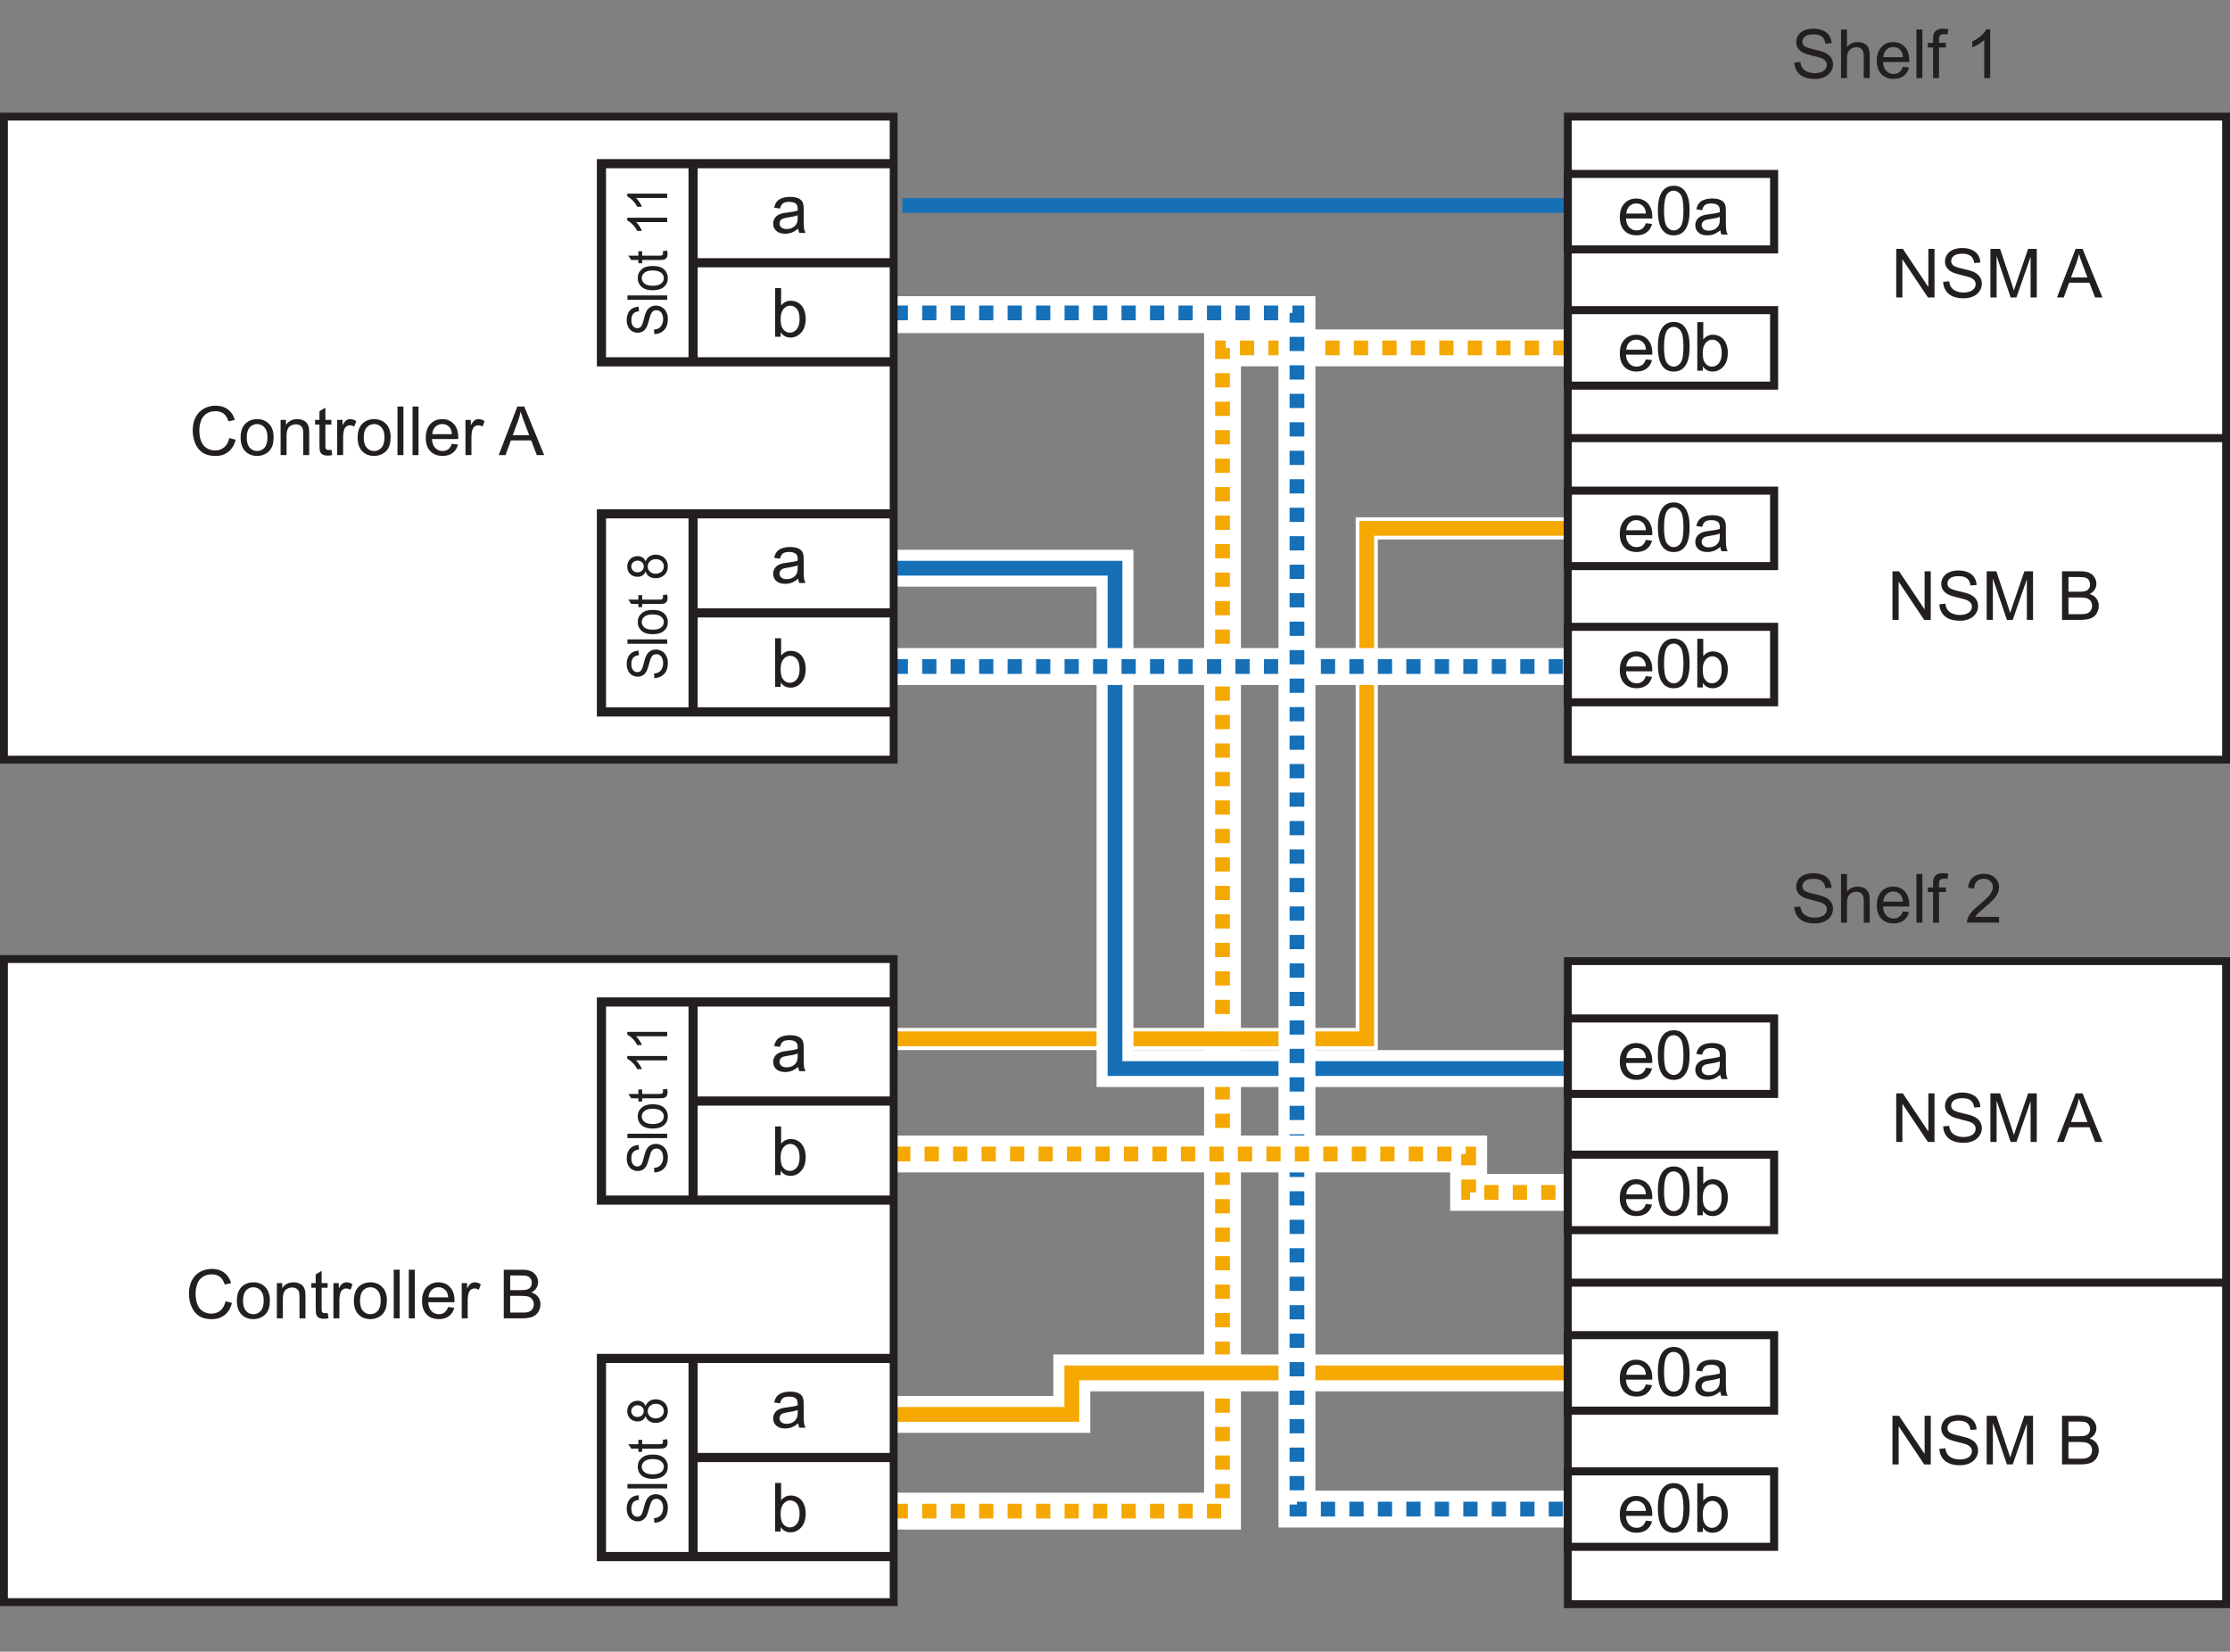 <?xml version="1.0" encoding="utf-8"?>
<!-- Generator: Adobe Illustrator 28.3.0, SVG Export Plug-In . SVG Version: 6.00 Build 0)  -->
<svg version="1.1" xmlns="http://www.w3.org/2000/svg" xmlns:xlink="http://www.w3.org/1999/xlink" x="0px" y="0px"
	 width="361.274px" height="267.572px" viewBox="0 0 361.274 267.572" enable-background="new 0 0 361.274 267.572"
	 xml:space="preserve">
<rect x="0" y="0" width="361.274" height="267.572" fill="#808080" stroke="none"/>
<g id="Layer_1">
	
		<line fill="none" stroke="#1670B8" stroke-width="2.391" stroke-miterlimit="10" x1="146.176" y1="33.293" x2="254.001" y2="33.293"/>
	<path fill="none" stroke="#BBBDBF" stroke-width="2.391" stroke-miterlimit="10" d="M144.781,33.382"/>
	<polyline fill="none" stroke="#FFFFFF" stroke-width="5.978" stroke-miterlimit="10" points="144.781,244.807 198.055,244.807 
		198.055,56.359 254.001,56.359 	"/>
	<polyline fill="none" stroke="#F5A800" stroke-width="2.391" stroke-miterlimit="10" stroke-dasharray="2.307" points="
		144.781,244.807 198.055,244.807 198.055,56.359 254.001,56.359 	"/>
	<polyline fill="none" stroke="#FFFFFF" stroke-width="3.587" stroke-miterlimit="10" points="144.781,168.322 
		221.419,168.322 221.419,85.598 254.001,85.598 	"/>
	<polyline fill="none" stroke="#F5A800" stroke-width="2.391" stroke-miterlimit="10" points="144.781,168.292 
		221.419,168.292 221.419,85.598 254.001,85.598 	"/>
	<polyline fill="none" stroke="#FFFFFF" stroke-width="5.978" stroke-miterlimit="10" points="144.781,92.052 180.637,92.052 
		180.637,173.109 254.001,173.109 	"/>
	<polyline fill="none" stroke="#1670B8" stroke-width="2.391" stroke-miterlimit="10" points="144.781,92.052 180.637,92.052 
		180.637,173.109 254.001,173.109 	"/>
	
		<line fill="none" stroke="#FFFFFF" stroke-width="5.978" stroke-miterlimit="10" x1="144.781" y1="107.98" x2="254.001" y2="107.98"/>
	
		<line fill="none" stroke="#1670B8" stroke-width="2.391" stroke-miterlimit="10" stroke-dasharray="2.307" x1="144.781" y1="107.98" x2="254.001" y2="107.98"/>
	<polyline fill="none" stroke="#FFFFFF" stroke-width="5.978" stroke-miterlimit="10" points="144.781,229.141 
		173.638,229.141 173.638,222.414 254.001,222.414 	"/>
	<polyline fill="none" stroke="#F5A800" stroke-width="2.391" stroke-miterlimit="10" points="144.781,229.141 
		173.638,229.141 173.638,222.414 254.001,222.414 	"/>
	<polyline fill="none" stroke="#FFFFFF" stroke-width="5.978" stroke-miterlimit="10" points="144.781,50.973 210.115,50.973 
		210.115,244.479 254.001,244.479 	"/>
	<polyline fill="none" stroke="#1670B8" stroke-width="2.391" stroke-miterlimit="10" stroke-dasharray="2.307" points="
		144.781,50.691 210.115,50.691 210.115,244.479 254.001,244.479 	"/>
	<polyline fill="none" stroke="#FFFFFF" stroke-width="5.978" stroke-miterlimit="10" points="145.177,186.951 
		237.93,186.951 237.93,193.174 254.001,193.174 	"/>
	<polyline fill="none" stroke="#F5A800" stroke-width="2.391" stroke-miterlimit="10" stroke-dasharray="2.307" points="
		145.177,186.951 237.93,186.951 237.93,193.174 254.001,193.174 	"/>
	
		<rect x="0.637" y="18.891" fill="#FFFFFF" stroke="#231F20" stroke-width="1.274" stroke-miterlimit="10" width="144.144" height="104.176"/>
	<g>
		<path fill="#231F20" d="M37.139,70.972l1.042,0.263c-0.218,0.856-0.611,1.508-1.179,1.958
			c-0.568,0.45-1.262,0.674-2.082,0.674c-0.849,0-1.539-0.173-2.071-0.518c-0.531-0.346-0.936-0.846-1.214-1.502
			c-0.277-0.655-0.416-1.359-0.416-2.111c0-0.82,0.157-1.535,0.47-2.146c0.314-0.611,0.759-1.074,1.338-1.392
			c0.578-0.316,1.214-0.475,1.909-0.475c0.788,0,1.45,0.201,1.987,0.602s0.911,0.965,1.123,1.692l-1.026,0.242
			c-0.183-0.573-0.448-0.99-0.795-1.252s-0.784-0.392-1.31-0.392c-0.605,0-1.111,0.145-1.518,0.435
			c-0.406,0.29-0.692,0.68-0.856,1.168c-0.165,0.489-0.247,0.993-0.247,1.512c0,0.669,0.098,1.254,0.293,1.753
			c0.195,0.5,0.498,0.873,0.91,1.12s0.857,0.371,1.337,0.371c0.584,0,1.078-0.169,1.482-0.505
			S36.996,71.635,37.139,70.972z"/>
		<path fill="#231F20" d="M38.981,70.881c0-1.056,0.293-1.839,0.881-2.347c0.491-0.422,1.088-0.634,1.794-0.634
			c0.784,0,1.425,0.257,1.923,0.77c0.498,0.514,0.747,1.224,0.747,2.13c0,0.734-0.11,1.312-0.331,1.732
			c-0.22,0.42-0.54,0.747-0.961,0.98c-0.421,0.233-0.88,0.349-1.378,0.349c-0.798,0-1.444-0.256-1.937-0.768
			C39.228,72.582,38.981,71.844,38.981,70.881z M39.975,70.881c0,0.731,0.159,1.277,0.478,1.641
			c0.319,0.363,0.72,0.545,1.203,0.545c0.48,0,0.879-0.183,1.198-0.548s0.478-0.922,0.478-1.67
			c0-0.706-0.16-1.24-0.48-1.603c-0.321-0.364-0.719-0.545-1.195-0.545c-0.483,0-0.884,0.181-1.203,0.542
			S39.975,70.15,39.975,70.881z"/>
		<path fill="#231F20" d="M45.459,73.733v-5.704h0.87v0.811c0.419-0.626,1.024-0.94,1.815-0.94
			c0.344,0,0.66,0.061,0.948,0.185c0.289,0.123,0.504,0.285,0.647,0.486s0.244,0.439,0.301,0.714
			c0.036,0.179,0.054,0.492,0.054,0.94v3.507h-0.967v-3.47c0-0.394-0.038-0.689-0.113-0.884
			c-0.075-0.195-0.208-0.351-0.4-0.467c-0.192-0.117-0.416-0.175-0.674-0.175c-0.412,0-0.767,0.131-1.066,0.392
			c-0.299,0.261-0.449,0.757-0.449,1.488v3.115H45.459z"/>
		<path fill="#231F20" d="M53.688,72.868l0.14,0.854c-0.272,0.057-0.516,0.086-0.731,0.086
			c-0.351,0-0.623-0.056-0.816-0.167s-0.33-0.257-0.408-0.438c-0.079-0.181-0.118-0.561-0.118-1.141v-3.282h-0.709
			v-0.752h0.709v-1.413l0.961-0.58v1.993h0.972v0.752h-0.972v3.335c0,0.276,0.017,0.453,0.051,0.532
			c0.034,0.079,0.089,0.142,0.166,0.188c0.077,0.046,0.188,0.07,0.331,0.07
			C53.371,72.906,53.512,72.893,53.688,72.868z"/>
		<path fill="#231F20" d="M54.622,73.733v-5.704h0.87v0.865c0.222-0.405,0.427-0.671,0.615-0.8
			c0.189-0.129,0.395-0.193,0.621-0.193c0.326,0,0.657,0.104,0.994,0.311l-0.333,0.897
			c-0.236-0.14-0.473-0.209-0.709-0.209c-0.211,0-0.401,0.064-0.569,0.19c-0.169,0.127-0.288,0.304-0.36,0.529
			c-0.107,0.344-0.161,0.72-0.161,1.128v2.986H54.622z"/>
		<path fill="#231F20" d="M57.936,70.881c0-1.056,0.293-1.839,0.881-2.347c0.491-0.422,1.088-0.634,1.794-0.634
			c0.784,0,1.425,0.257,1.923,0.77c0.498,0.514,0.747,1.224,0.747,2.13c0,0.734-0.11,1.312-0.331,1.732
			c-0.22,0.42-0.54,0.747-0.961,0.98c-0.421,0.233-0.88,0.349-1.378,0.349c-0.798,0-1.444-0.256-1.937-0.768
			C58.182,72.582,57.936,71.844,57.936,70.881z M58.93,70.881c0,0.731,0.159,1.277,0.478,1.641
			c0.319,0.363,0.72,0.545,1.203,0.545c0.48,0,0.879-0.183,1.198-0.548s0.478-0.922,0.478-1.67
			c0-0.706-0.16-1.24-0.48-1.603c-0.321-0.364-0.719-0.545-1.195-0.545c-0.483,0-0.884,0.181-1.203,0.542
			S58.93,70.15,58.93,70.881z"/>
		<path fill="#231F20" d="M64.392,73.733v-7.874h0.967v7.874H64.392z"/>
		<path fill="#231F20" d="M66.836,73.733v-7.874h0.967v7.874H66.836z"/>
		<path fill="#231F20" d="M73.206,71.896l0.999,0.123c-0.158,0.584-0.449,1.037-0.875,1.359s-0.97,0.483-1.633,0.483
			c-0.835,0-1.496-0.257-1.985-0.77c-0.488-0.514-0.733-1.235-0.733-2.162c0-0.96,0.247-1.705,0.741-2.234
			s1.135-0.795,1.923-0.795c0.763,0,1.386,0.26,1.869,0.779s0.725,1.25,0.725,2.191
			c0,0.057-0.002,0.143-0.005,0.258h-4.254c0.036,0.626,0.213,1.106,0.532,1.44s0.716,0.499,1.192,0.499
			c0.354,0,0.657-0.093,0.908-0.279S73.059,72.304,73.206,71.896z M70.032,70.333h3.185
			c-0.043-0.48-0.165-0.84-0.365-1.08c-0.308-0.373-0.707-0.559-1.198-0.559c-0.444,0-0.817,0.148-1.12,0.446
			C70.231,69.438,70.064,69.835,70.032,70.333z"/>
		<path fill="#231F20" d="M75.408,73.733v-5.704h0.87v0.865c0.222-0.405,0.427-0.671,0.615-0.8
			c0.189-0.129,0.395-0.193,0.621-0.193c0.326,0,0.657,0.104,0.994,0.311l-0.333,0.897
			c-0.236-0.14-0.473-0.209-0.709-0.209c-0.211,0-0.401,0.064-0.569,0.19c-0.169,0.127-0.288,0.304-0.36,0.529
			c-0.107,0.344-0.161,0.72-0.161,1.128v2.986H75.408z"/>
		<path fill="#231F20" d="M80.79,73.733l3.024-7.874h1.123l3.223,7.874h-1.187l-0.918-2.385h-3.292l-0.865,2.385H80.79
			z M83.062,70.499h2.669l-0.822-2.181c-0.251-0.663-0.437-1.206-0.559-1.633c-0.1,0.505-0.242,1.006-0.424,1.504
			L83.062,70.499z"/>
	</g>
	<g>
		
			<rect x="0.637" y="155.372" fill="#FFFFFF" stroke="#231F20" stroke-width="1.274" stroke-miterlimit="10" width="144.144" height="104.176"/>
	</g>
	<g>
		<path fill="#231F20" d="M36.533,210.814l1.042,0.263c-0.218,0.856-0.611,1.509-1.179,1.958
			c-0.568,0.449-1.262,0.675-2.082,0.675c-0.849,0-1.539-0.173-2.071-0.519c-0.531-0.346-0.936-0.847-1.214-1.501
			c-0.277-0.656-0.416-1.359-0.416-2.111c0-0.82,0.157-1.535,0.47-2.146c0.314-0.61,0.759-1.074,1.338-1.392
			c0.578-0.316,1.214-0.475,1.909-0.475c0.788,0,1.45,0.2,1.987,0.602c0.537,0.4,0.911,0.965,1.123,1.691
			l-1.026,0.242c-0.183-0.573-0.448-0.99-0.795-1.252s-0.784-0.393-1.31-0.393c-0.605,0-1.111,0.145-1.518,0.435
			c-0.406,0.29-0.692,0.68-0.856,1.168c-0.165,0.489-0.247,0.993-0.247,1.512c0,0.67,0.098,1.255,0.293,1.754
			c0.195,0.5,0.498,0.873,0.91,1.12s0.857,0.37,1.337,0.37c0.584,0,1.078-0.168,1.482-0.504
			C36.116,211.976,36.39,211.476,36.533,210.814z"/>
		<path fill="#231F20" d="M38.375,210.723c0-1.057,0.293-1.839,0.881-2.348c0.491-0.423,1.088-0.634,1.794-0.634
			c0.784,0,1.425,0.257,1.923,0.77s0.747,1.224,0.747,2.13c0,0.734-0.11,1.312-0.331,1.732
			c-0.22,0.421-0.54,0.747-0.961,0.98c-0.421,0.233-0.88,0.35-1.378,0.35c-0.798,0-1.444-0.256-1.937-0.768
			C38.621,212.423,38.375,211.686,38.375,210.723z M39.369,210.723c0,0.731,0.159,1.277,0.478,1.641
			s0.72,0.545,1.203,0.545c0.48,0,0.879-0.183,1.198-0.548s0.478-0.922,0.478-1.671
			c0-0.705-0.16-1.239-0.48-1.603c-0.321-0.363-0.719-0.546-1.195-0.546c-0.483,0-0.884,0.182-1.203,0.543
			S39.369,209.993,39.369,210.723z"/>
		<path fill="#231F20" d="M44.853,213.575v-5.704h0.87v0.811c0.419-0.627,1.024-0.94,1.815-0.94
			c0.344,0,0.66,0.061,0.948,0.185c0.289,0.123,0.504,0.285,0.647,0.485c0.143,0.201,0.244,0.44,0.301,0.715
			c0.036,0.179,0.054,0.492,0.054,0.94v3.508h-0.967v-3.47c0-0.394-0.038-0.689-0.113-0.884
			s-0.208-0.351-0.4-0.467c-0.192-0.116-0.416-0.175-0.674-0.175c-0.412,0-0.767,0.131-1.066,0.392
			c-0.299,0.262-0.449,0.758-0.449,1.488v3.115H44.853z"/>
		<path fill="#231F20" d="M53.081,212.709l0.14,0.855c-0.272,0.058-0.516,0.086-0.731,0.086
			c-0.351,0-0.623-0.056-0.816-0.167c-0.193-0.11-0.33-0.257-0.408-0.438s-0.118-0.56-0.118-1.141v-3.282h-0.709
			v-0.752h0.709v-1.413l0.961-0.58v1.993h0.972v0.752h-0.972v3.335c0,0.276,0.017,0.453,0.051,0.532
			c0.034,0.079,0.089,0.142,0.166,0.189c0.077,0.046,0.188,0.069,0.331,0.069
			C52.764,212.748,52.906,212.735,53.081,212.709z"/>
		<path fill="#231F20" d="M54.016,213.575v-5.704h0.87v0.864c0.222-0.404,0.427-0.671,0.615-0.8
			c0.189-0.129,0.395-0.193,0.621-0.193c0.326,0,0.657,0.103,0.994,0.311l-0.333,0.896
			c-0.236-0.139-0.473-0.209-0.709-0.209c-0.211,0-0.401,0.064-0.569,0.19s-0.288,0.304-0.36,0.529
			c-0.107,0.344-0.161,0.72-0.161,1.128v2.986H54.016z"/>
		<path fill="#231F20" d="M57.33,210.723c0-1.057,0.293-1.839,0.881-2.348c0.491-0.423,1.088-0.634,1.794-0.634
			c0.784,0,1.425,0.257,1.923,0.77s0.747,1.224,0.747,2.13c0,0.734-0.11,1.312-0.331,1.732
			c-0.22,0.421-0.54,0.747-0.961,0.98c-0.421,0.233-0.88,0.35-1.378,0.35c-0.798,0-1.444-0.256-1.937-0.768
			C57.576,212.423,57.33,211.686,57.33,210.723z M58.323,210.723c0,0.731,0.159,1.277,0.478,1.641
			s0.72,0.545,1.203,0.545c0.48,0,0.879-0.183,1.198-0.548s0.478-0.922,0.478-1.671
			c0-0.705-0.16-1.239-0.48-1.603c-0.321-0.363-0.719-0.546-1.195-0.546c-0.483,0-0.884,0.182-1.203,0.543
			S58.323,209.993,58.323,210.723z"/>
		<path fill="#231F20" d="M63.786,213.575v-7.874h0.967v7.874H63.786z"/>
		<path fill="#231F20" d="M66.23,213.575v-7.874h0.967v7.874H66.23z"/>
		<path fill="#231F20" d="M72.6,211.738l0.999,0.124c-0.158,0.583-0.449,1.036-0.875,1.358s-0.97,0.483-1.633,0.483
			c-0.835,0-1.496-0.257-1.985-0.77c-0.488-0.514-0.733-1.234-0.733-2.162c0-0.96,0.247-1.704,0.741-2.234
			s1.135-0.795,1.923-0.795c0.763,0,1.386,0.26,1.869,0.778c0.483,0.519,0.725,1.25,0.725,2.191
			c0,0.058-0.002,0.144-0.005,0.258h-4.254c0.036,0.627,0.213,1.107,0.532,1.44c0.319,0.334,0.716,0.5,1.192,0.5
			c0.354,0,0.657-0.093,0.908-0.279S72.453,212.146,72.6,211.738z M69.425,210.174h3.185
			c-0.043-0.479-0.165-0.839-0.365-1.079c-0.308-0.372-0.707-0.559-1.198-0.559c-0.444,0-0.817,0.148-1.12,0.446
			C69.625,209.28,69.458,209.677,69.425,210.174z"/>
		<path fill="#231F20" d="M74.802,213.575v-5.704h0.87v0.864c0.222-0.404,0.427-0.671,0.615-0.8
			c0.189-0.129,0.395-0.193,0.621-0.193c0.326,0,0.657,0.103,0.994,0.311l-0.333,0.896
			c-0.236-0.139-0.473-0.209-0.709-0.209c-0.211,0-0.401,0.064-0.569,0.19s-0.288,0.304-0.36,0.529
			c-0.107,0.344-0.161,0.72-0.161,1.128v2.986H74.802z"/>
		<path fill="#231F20" d="M81.612,213.575v-7.874h2.954c0.602,0,1.084,0.08,1.447,0.239
			c0.364,0.159,0.648,0.404,0.855,0.735c0.206,0.331,0.309,0.678,0.309,1.04c0,0.336-0.091,0.653-0.274,0.95
			s-0.459,0.537-0.827,0.72c0.476,0.14,0.842,0.378,1.098,0.715c0.256,0.336,0.384,0.733,0.384,1.191
			c0,0.369-0.078,0.712-0.234,1.029c-0.155,0.316-0.348,0.56-0.577,0.732s-0.517,0.302-0.862,0.39
			c-0.345,0.088-0.769,0.132-1.27,0.132H81.612z M82.654,209.009h1.703c0.462,0,0.793-0.03,0.994-0.091
			c0.265-0.079,0.465-0.21,0.599-0.393c0.135-0.183,0.202-0.412,0.202-0.688c0-0.262-0.062-0.491-0.188-0.69
			c-0.126-0.198-0.304-0.335-0.537-0.408s-0.632-0.11-1.198-0.11h-1.574V209.009z M82.654,212.645h1.96
			c0.336,0,0.573-0.012,0.709-0.037c0.24-0.043,0.44-0.114,0.602-0.215s0.293-0.246,0.398-0.438
			s0.156-0.413,0.156-0.664c0-0.293-0.075-0.548-0.226-0.765s-0.359-0.369-0.626-0.457
			c-0.267-0.088-0.65-0.132-1.152-0.132h-1.821V212.645z"/>
	</g>
	<g>
		
			<rect x="254.001" y="155.706" fill="#FFFFFF" stroke="#231F20" stroke-width="1.274" stroke-miterlimit="10" width="106.636" height="104.176"/>
		<g>
			<g>
				<g>
					
						<rect x="254.001" y="164.995" fill="#FFFFFF" stroke="#231F20" stroke-width="1.304" stroke-miterlimit="10" width="33.416" height="12.228"/>
					<g>
						<path fill="#231F20" d="M266.645,172.975l0.999,0.124c-0.157,0.583-0.449,1.036-0.875,1.358
							c-0.427,0.322-0.971,0.483-1.633,0.483c-0.835,0-1.496-0.257-1.985-0.77
							c-0.488-0.514-0.733-1.234-0.733-2.162c0-0.96,0.248-1.704,0.742-2.234s1.135-0.795,1.922-0.795
							c0.764,0,1.387,0.26,1.869,0.778c0.484,0.519,0.726,1.25,0.726,2.191c0,0.058-0.002,0.144-0.005,0.258h-4.254
							c0.035,0.627,0.213,1.107,0.531,1.44c0.318,0.334,0.716,0.5,1.192,0.5c0.354,0,0.657-0.093,0.907-0.279
							C266.299,173.68,266.499,173.383,266.645,172.975z M263.47,171.412h3.186
							c-0.043-0.479-0.165-0.839-0.365-1.079c-0.308-0.372-0.707-0.559-1.197-0.559c-0.444,0-0.817,0.148-1.12,0.446
							C263.671,170.517,263.503,170.915,263.47,171.412z"/>
						<path fill="#231F20" d="M268.59,170.929c0-0.932,0.096-1.681,0.287-2.248s0.476-1.006,0.854-1.313
							s0.854-0.462,1.426-0.462c0.423,0,0.794,0.085,1.112,0.255s0.582,0.416,0.79,0.736
							c0.207,0.32,0.37,0.711,0.488,1.171s0.178,1.08,0.178,1.861c0,0.924-0.096,1.669-0.285,2.236
							s-0.474,1.007-0.852,1.316s-0.855,0.465-1.432,0.465c-0.759,0-1.355-0.273-1.788-0.816
							C268.849,173.474,268.59,172.408,268.59,170.929z M269.584,170.929c0,1.292,0.151,2.152,0.454,2.58
							s0.676,0.643,1.119,0.643c0.444,0,0.817-0.215,1.12-0.644s0.454-1.289,0.454-2.578
							c0-1.297-0.151-2.158-0.454-2.584s-0.679-0.639-1.13-0.639c-0.444,0-0.799,0.188-1.065,0.564
							C269.75,168.75,269.584,169.636,269.584,170.929z"/>
						<path fill="#231F20" d="M278.698,174.109c-0.358,0.304-0.703,0.519-1.034,0.644
							c-0.331,0.125-0.686,0.188-1.065,0.188c-0.627,0-1.108-0.153-1.445-0.459c-0.337-0.307-0.505-0.697-0.505-1.174
							c0-0.279,0.064-0.534,0.19-0.766c0.127-0.231,0.294-0.416,0.5-0.556s0.438-0.245,0.695-0.317
							c0.19-0.05,0.477-0.098,0.859-0.144c0.78-0.093,1.355-0.204,1.725-0.333
							c0.003-0.133,0.005-0.217,0.005-0.253c0-0.394-0.091-0.671-0.274-0.832c-0.246-0.219-0.613-0.328-1.101-0.328
							c-0.455,0-0.79,0.08-1.007,0.239s-0.377,0.441-0.48,0.847l-0.945-0.129c0.086-0.405,0.227-0.731,0.424-0.981
							s0.481-0.44,0.854-0.575c0.373-0.134,0.805-0.201,1.295-0.201c0.487,0,0.883,0.058,1.188,0.172
							c0.304,0.114,0.527,0.259,0.671,0.433s0.243,0.393,0.301,0.658c0.032,0.164,0.048,0.461,0.048,0.891v1.289
							c0,0.899,0.021,1.468,0.062,1.706s0.122,0.466,0.244,0.685h-1.01
							C278.791,174.612,278.726,174.376,278.698,174.109z M278.618,171.949c-0.352,0.144-0.878,0.266-1.58,0.365
							c-0.397,0.058-0.678,0.122-0.843,0.193c-0.165,0.072-0.292,0.177-0.382,0.315
							c-0.089,0.138-0.134,0.291-0.134,0.459c0,0.258,0.098,0.473,0.293,0.644s0.48,0.258,0.856,0.258
							c0.372,0,0.703-0.081,0.994-0.244c0.289-0.163,0.503-0.386,0.639-0.668c0.103-0.219,0.156-0.541,0.156-0.967
							V171.949z"/>
					</g>
				</g>
			</g>
			<g>
				<g>
					
						<rect x="254.001" y="187.06" fill="#FFFFFF" stroke="#231F20" stroke-width="1.304" stroke-miterlimit="10" width="33.416" height="12.228"/>
					<g>
						<path fill="#231F20" d="M266.645,195.041l0.999,0.124c-0.157,0.583-0.449,1.036-0.875,1.358
							c-0.427,0.322-0.971,0.483-1.633,0.483c-0.835,0-1.496-0.257-1.985-0.77
							c-0.488-0.514-0.733-1.234-0.733-2.162c0-0.96,0.248-1.704,0.742-2.234s1.135-0.795,1.922-0.795
							c0.764,0,1.387,0.26,1.869,0.778c0.484,0.519,0.726,1.25,0.726,2.191c0,0.058-0.002,0.144-0.005,0.258h-4.254
							c0.035,0.627,0.213,1.107,0.531,1.44c0.318,0.334,0.716,0.5,1.192,0.5c0.354,0,0.657-0.093,0.907-0.279
							C266.299,195.746,266.499,195.449,266.645,195.041z M263.47,193.477h3.186
							c-0.043-0.479-0.165-0.839-0.365-1.079c-0.308-0.372-0.707-0.559-1.197-0.559c-0.444,0-0.817,0.148-1.12,0.446
							C263.671,192.583,263.503,192.98,263.47,193.477z"/>
						<path fill="#231F20" d="M268.59,192.995c0-0.932,0.096-1.681,0.287-2.248s0.476-1.006,0.854-1.313
							s0.854-0.462,1.426-0.462c0.423,0,0.794,0.085,1.112,0.255s0.582,0.416,0.79,0.736
							c0.207,0.32,0.37,0.711,0.488,1.171s0.178,1.08,0.178,1.861c0,0.924-0.096,1.669-0.285,2.236
							s-0.474,1.007-0.852,1.316s-0.855,0.465-1.432,0.465c-0.759,0-1.355-0.273-1.788-0.816
							C268.849,195.54,268.59,194.473,268.59,192.995z M269.584,192.995c0,1.292,0.151,2.152,0.454,2.58
							s0.676,0.643,1.119,0.643c0.444,0,0.817-0.215,1.12-0.644s0.454-1.289,0.454-2.578
							c0-1.297-0.151-2.158-0.454-2.584s-0.679-0.639-1.13-0.639c-0.444,0-0.799,0.188-1.065,0.564
							C269.75,190.815,269.584,191.702,269.584,192.995z"/>
						<path fill="#231F20" d="M275.868,196.877h-0.897v-7.874h0.967v2.81c0.408-0.513,0.929-0.769,1.563-0.769
							c0.351,0,0.683,0.07,0.996,0.212s0.571,0.341,0.773,0.597s0.36,0.565,0.475,0.927
							c0.115,0.361,0.172,0.748,0.172,1.16c0,0.977-0.241,1.732-0.725,2.266c-0.483,0.534-1.063,0.801-1.74,0.801
							c-0.673,0-1.201-0.281-1.584-0.844V196.877z M275.856,193.983c0,0.684,0.094,1.178,0.279,1.482
							c0.305,0.497,0.717,0.746,1.236,0.746c0.422,0,0.787-0.184,1.096-0.551c0.308-0.367,0.461-0.914,0.461-1.641
							c0-0.745-0.147-1.295-0.442-1.648c-0.296-0.355-0.653-0.532-1.071-0.532c-0.423,0-0.788,0.184-1.096,0.551
							C276.01,192.757,275.856,193.288,275.856,193.983z"/>
					</g>
				</g>
			</g>
			<g>
				<g>
					
						<rect x="254.001" y="216.299" fill="#FFFFFF" stroke="#231F20" stroke-width="1.304" stroke-miterlimit="10" width="33.416" height="12.228"/>
					<g>
						<path fill="#231F20" d="M266.645,224.28l0.999,0.124c-0.157,0.583-0.449,1.036-0.875,1.358
							c-0.427,0.322-0.971,0.483-1.633,0.483c-0.835,0-1.496-0.257-1.985-0.77
							c-0.488-0.514-0.733-1.234-0.733-2.162c0-0.96,0.248-1.704,0.742-2.234s1.135-0.795,1.922-0.795
							c0.764,0,1.387,0.26,1.869,0.778c0.484,0.519,0.726,1.25,0.726,2.191c0,0.058-0.002,0.144-0.005,0.258h-4.254
							c0.035,0.627,0.213,1.107,0.531,1.44c0.318,0.334,0.716,0.5,1.192,0.5c0.354,0,0.657-0.093,0.907-0.279
							C266.299,224.985,266.499,224.688,266.645,224.28z M263.47,222.716h3.186c-0.043-0.479-0.165-0.839-0.365-1.079
							c-0.308-0.372-0.707-0.559-1.197-0.559c-0.444,0-0.817,0.148-1.12,0.446
							C263.671,221.822,263.503,222.219,263.47,222.716z"/>
						<path fill="#231F20" d="M268.59,222.234c0-0.932,0.096-1.681,0.287-2.248s0.476-1.006,0.854-1.313
							s0.854-0.462,1.426-0.462c0.423,0,0.794,0.085,1.112,0.255s0.582,0.416,0.79,0.736
							c0.207,0.32,0.37,0.711,0.488,1.171s0.178,1.08,0.178,1.861c0,0.924-0.096,1.669-0.285,2.236
							s-0.474,1.007-0.852,1.316s-0.855,0.465-1.432,0.465c-0.759,0-1.355-0.273-1.788-0.816
							C268.849,224.779,268.59,223.712,268.59,222.234z M269.584,222.234c0,1.292,0.151,2.152,0.454,2.58
							s0.676,0.643,1.119,0.643c0.444,0,0.817-0.215,1.12-0.644s0.454-1.289,0.454-2.578
							c0-1.297-0.151-2.158-0.454-2.584s-0.679-0.639-1.13-0.639c-0.444,0-0.799,0.188-1.065,0.564
							C269.75,220.054,269.584,220.941,269.584,222.234z"/>
						<path fill="#231F20" d="M278.698,225.414c-0.358,0.304-0.703,0.519-1.034,0.644
							c-0.331,0.125-0.686,0.188-1.065,0.188c-0.627,0-1.108-0.153-1.445-0.459c-0.337-0.307-0.505-0.697-0.505-1.174
							c0-0.279,0.064-0.534,0.19-0.766c0.127-0.231,0.294-0.416,0.5-0.556s0.438-0.245,0.695-0.317
							c0.19-0.05,0.477-0.098,0.859-0.144c0.78-0.093,1.355-0.204,1.725-0.333
							c0.003-0.133,0.005-0.217,0.005-0.253c0-0.394-0.091-0.671-0.274-0.832c-0.246-0.219-0.613-0.328-1.101-0.328
							c-0.455,0-0.79,0.08-1.007,0.239s-0.377,0.441-0.48,0.847l-0.945-0.129c0.086-0.405,0.227-0.731,0.424-0.981
							s0.481-0.44,0.854-0.575c0.373-0.134,0.805-0.201,1.295-0.201c0.487,0,0.883,0.058,1.188,0.172
							c0.304,0.114,0.527,0.259,0.671,0.433s0.243,0.393,0.301,0.658c0.032,0.164,0.048,0.461,0.048,0.891v1.289
							c0,0.899,0.021,1.468,0.062,1.706s0.122,0.466,0.244,0.685h-1.01
							C278.791,225.917,278.726,225.681,278.698,225.414z M278.618,223.253c-0.352,0.144-0.878,0.266-1.58,0.365
							c-0.397,0.058-0.678,0.122-0.843,0.193c-0.165,0.072-0.292,0.177-0.382,0.315
							c-0.089,0.138-0.134,0.291-0.134,0.459c0,0.258,0.098,0.473,0.293,0.644s0.48,0.258,0.856,0.258
							c0.372,0,0.703-0.081,0.994-0.244c0.289-0.163,0.503-0.386,0.639-0.668c0.103-0.219,0.156-0.541,0.156-0.967
							V223.253z"/>
					</g>
				</g>
			</g>
			<g>
				<g>
					
						<rect x="254.001" y="238.365" fill="#FFFFFF" stroke="#231F20" stroke-width="1.304" stroke-miterlimit="10" width="33.416" height="12.228"/>
					<g>
						<path fill="#231F20" d="M266.645,246.345l0.999,0.124c-0.157,0.583-0.449,1.036-0.875,1.358
							c-0.427,0.322-0.971,0.483-1.633,0.483c-0.835,0-1.496-0.257-1.985-0.77
							c-0.488-0.514-0.733-1.234-0.733-2.162c0-0.96,0.248-1.704,0.742-2.234s1.135-0.795,1.922-0.795
							c0.764,0,1.387,0.26,1.869,0.778c0.484,0.519,0.726,1.25,0.726,2.191c0,0.058-0.002,0.144-0.005,0.258h-4.254
							c0.035,0.627,0.213,1.107,0.531,1.44c0.318,0.334,0.716,0.5,1.192,0.5c0.354,0,0.657-0.093,0.907-0.279
							C266.299,247.05,266.499,246.753,266.645,246.345z M263.47,244.782h3.186
							c-0.043-0.479-0.165-0.839-0.365-1.079c-0.308-0.372-0.707-0.559-1.197-0.559c-0.444,0-0.817,0.148-1.12,0.446
							C263.671,243.887,263.503,244.285,263.47,244.782z"/>
						<path fill="#231F20" d="M268.59,244.299c0-0.932,0.096-1.681,0.287-2.248s0.476-1.006,0.854-1.313
							s0.854-0.462,1.426-0.462c0.423,0,0.794,0.085,1.112,0.255s0.582,0.416,0.79,0.736
							c0.207,0.32,0.37,0.711,0.488,1.171s0.178,1.08,0.178,1.861c0,0.924-0.096,1.669-0.285,2.236
							s-0.474,1.007-0.852,1.316s-0.855,0.465-1.432,0.465c-0.759,0-1.355-0.273-1.788-0.816
							C268.849,246.844,268.59,245.778,268.59,244.299z M269.584,244.299c0,1.292,0.151,2.152,0.454,2.58
							s0.676,0.643,1.119,0.643c0.444,0,0.817-0.215,1.12-0.644s0.454-1.289,0.454-2.578
							c0-1.297-0.151-2.158-0.454-2.584s-0.679-0.639-1.13-0.639c-0.444,0-0.799,0.188-1.065,0.564
							C269.75,242.12,269.584,243.006,269.584,244.299z"/>
						<path fill="#231F20" d="M275.868,248.182h-0.897v-7.874h0.967v2.81c0.408-0.513,0.929-0.769,1.563-0.769
							c0.351,0,0.683,0.07,0.996,0.212s0.571,0.341,0.773,0.597s0.36,0.565,0.475,0.927
							c0.115,0.361,0.172,0.748,0.172,1.16c0,0.977-0.241,1.732-0.725,2.266c-0.483,0.534-1.063,0.801-1.74,0.801
							c-0.673,0-1.201-0.281-1.584-0.844V248.182z M275.856,245.288c0,0.684,0.094,1.178,0.279,1.482
							c0.305,0.497,0.717,0.746,1.236,0.746c0.422,0,0.787-0.184,1.096-0.551c0.308-0.367,0.461-0.914,0.461-1.641
							c0-0.745-0.147-1.295-0.442-1.648c-0.296-0.355-0.653-0.532-1.071-0.532c-0.423,0-0.788,0.184-1.096,0.551
							C276.01,244.062,275.856,244.592,275.856,245.288z"/>
					</g>
				</g>
			</g>
		</g>
		
			<line fill="#FFFFFF" stroke="#231F20" stroke-width="1.304" stroke-miterlimit="10" x1="254.001" y1="207.794" x2="360.637" y2="207.794"/>
	</g>
	<g>
		<path fill="#231F20" d="M290.692,146.939l0.982-0.086c0.047,0.394,0.155,0.717,0.325,0.969
			c0.17,0.253,0.435,0.457,0.792,0.612c0.358,0.156,0.762,0.233,1.209,0.233c0.398,0,0.748-0.059,1.053-0.177
			s0.531-0.28,0.68-0.486s0.223-0.431,0.223-0.674c0-0.247-0.071-0.463-0.215-0.647s-0.38-0.339-0.709-0.465
			c-0.211-0.082-0.679-0.21-1.402-0.384c-0.723-0.174-1.23-0.337-1.52-0.491c-0.376-0.197-0.656-0.441-0.841-0.733
			s-0.276-0.618-0.276-0.98c0-0.398,0.113-0.769,0.338-1.115c0.227-0.346,0.556-0.607,0.988-0.787
			c0.434-0.179,0.915-0.268,1.445-0.268c0.584,0,1.099,0.094,1.544,0.281c0.446,0.189,0.789,0.465,1.028,0.83
			c0.24,0.365,0.369,0.779,0.387,1.24l-0.998,0.076c-0.055-0.498-0.236-0.874-0.546-1.129
			c-0.31-0.254-0.767-0.381-1.372-0.381c-0.63,0-1.09,0.115-1.378,0.347c-0.288,0.231-0.433,0.509-0.433,0.835
			c0,0.283,0.102,0.516,0.307,0.698c0.2,0.183,0.725,0.37,1.571,0.561s1.428,0.358,1.743,0.502
			c0.458,0.211,0.796,0.478,1.015,0.803s0.327,0.697,0.327,1.12c0,0.419-0.119,0.814-0.359,1.185
			c-0.24,0.37-0.585,0.658-1.034,0.864s-0.955,0.31-1.517,0.31c-0.713,0-1.31-0.104-1.792-0.312
			c-0.481-0.207-0.859-0.519-1.133-0.936C290.85,147.937,290.707,147.464,290.692,146.939z"/>
		<path fill="#231F20" d="M298.259,149.468v-7.874h0.967v2.825c0.451-0.522,1.022-0.784,1.709-0.784
			c0.422,0,0.789,0.083,1.101,0.25c0.311,0.166,0.534,0.397,0.669,0.69c0.134,0.293,0.201,0.719,0.201,1.277v3.615
			h-0.967v-3.615c0-0.482-0.104-0.835-0.315-1.055c-0.209-0.221-0.506-0.33-0.889-0.33
			c-0.286,0-0.556,0.074-0.809,0.223c-0.252,0.148-0.432,0.35-0.539,0.604c-0.107,0.255-0.162,0.606-0.162,1.053
			v3.121H298.259z"/>
		<path fill="#231F20" d="M308.283,147.631l0.999,0.124c-0.157,0.583-0.449,1.036-0.875,1.358
			c-0.427,0.322-0.971,0.483-1.633,0.483c-0.835,0-1.496-0.257-1.985-0.77c-0.488-0.514-0.733-1.234-0.733-2.162
			c0-0.96,0.248-1.704,0.742-2.234s1.135-0.795,1.922-0.795c0.764,0,1.387,0.26,1.869,0.778
			c0.484,0.519,0.726,1.25,0.726,2.191c0,0.058-0.002,0.144-0.005,0.258h-4.254c0.035,0.627,0.213,1.107,0.531,1.44
			c0.318,0.334,0.716,0.5,1.192,0.5c0.354,0,0.657-0.093,0.907-0.279
			C307.937,148.337,308.136,148.04,308.283,147.631z M305.108,146.068h3.186c-0.043-0.479-0.165-0.839-0.365-1.079
			c-0.308-0.372-0.707-0.559-1.197-0.559c-0.444,0-0.817,0.148-1.12,0.446
			C305.308,145.173,305.141,145.571,305.108,146.068z"/>
		<path fill="#231F20" d="M310.473,149.468v-7.874h0.967v7.874H310.473z"/>
		<path fill="#231F20" d="M313.17,149.468v-4.952h-0.855v-0.752h0.855v-0.606c0-0.384,0.034-0.668,0.102-0.855
			c0.093-0.251,0.257-0.454,0.491-0.609c0.234-0.156,0.562-0.233,0.985-0.233c0.273,0,0.573,0.031,0.902,0.096
			l-0.144,0.844c-0.201-0.036-0.391-0.054-0.57-0.054c-0.293,0-0.501,0.062-0.623,0.189
			c-0.121,0.125-0.182,0.359-0.182,0.703v0.526h1.111v0.752h-1.111v4.952H313.17z"/>
		<path fill="#231F20" d="M323.864,148.539v0.93h-5.204c-0.007-0.232,0.03-0.457,0.112-0.672
			c0.133-0.353,0.345-0.703,0.637-1.047s0.714-0.741,1.266-1.192c0.856-0.702,1.434-1.258,1.734-1.668
			s0.451-0.798,0.451-1.163c0-0.383-0.137-0.706-0.411-0.969c-0.273-0.264-0.631-0.395-1.071-0.395
			c-0.466,0-0.838,0.139-1.117,0.418s-0.421,0.666-0.424,1.16l-0.994-0.102c0.068-0.741,0.324-1.306,0.768-1.694
			c0.444-0.389,1.041-0.583,1.789-0.583c0.756,0,1.353,0.209,1.794,0.629c0.44,0.418,0.661,0.938,0.661,1.557
			c0,0.315-0.065,0.625-0.193,0.93s-0.344,0.625-0.643,0.961c-0.299,0.337-0.796,0.799-1.49,1.387
			c-0.58,0.486-0.952,0.816-1.117,0.99s-0.301,0.349-0.408,0.523H323.864z"/>
	</g>
	<g>
		<path fill="#231F20" d="M307.201,185.004v-7.874h1.068l4.137,6.183v-6.183h0.998v7.874h-1.068l-4.136-6.188v6.188
			H307.201z"/>
		<path fill="#231F20" d="M314.801,182.475l0.982-0.086c0.047,0.394,0.155,0.717,0.325,0.969
			c0.17,0.253,0.435,0.457,0.792,0.612c0.358,0.156,0.762,0.233,1.209,0.233c0.398,0,0.748-0.059,1.053-0.177
			s0.531-0.28,0.68-0.486s0.223-0.431,0.223-0.674c0-0.247-0.071-0.463-0.215-0.647s-0.38-0.339-0.709-0.465
			c-0.211-0.082-0.679-0.21-1.402-0.384c-0.723-0.174-1.23-0.337-1.52-0.491c-0.376-0.197-0.656-0.441-0.841-0.733
			s-0.276-0.618-0.276-0.98c0-0.398,0.113-0.769,0.338-1.115c0.227-0.346,0.556-0.607,0.988-0.787
			c0.434-0.179,0.915-0.268,1.445-0.268c0.584,0,1.099,0.094,1.544,0.281c0.446,0.189,0.789,0.465,1.028,0.83
			c0.24,0.365,0.369,0.779,0.387,1.24l-0.998,0.076c-0.055-0.498-0.236-0.874-0.546-1.129
			c-0.31-0.254-0.767-0.381-1.372-0.381c-0.63,0-1.09,0.115-1.378,0.347c-0.288,0.231-0.433,0.509-0.433,0.835
			c0,0.283,0.102,0.516,0.307,0.698c0.2,0.183,0.725,0.37,1.571,0.561s1.428,0.358,1.743,0.502
			c0.458,0.211,0.796,0.478,1.015,0.803s0.327,0.697,0.327,1.12c0,0.419-0.119,0.814-0.359,1.185
			c-0.24,0.37-0.585,0.658-1.034,0.864s-0.955,0.31-1.517,0.31c-0.713,0-1.31-0.104-1.792-0.312
			c-0.481-0.207-0.859-0.519-1.133-0.936C314.959,183.473,314.816,183,314.801,182.475z"/>
		<path fill="#231F20" d="M322.459,185.004v-7.874h1.568l1.863,5.575c0.172,0.519,0.298,0.908,0.377,1.166
			c0.089-0.287,0.229-0.708,0.418-1.263l1.886-5.479h1.401v7.874h-1.004v-6.59l-2.288,6.59h-0.94l-2.277-6.703
			v6.703H322.459z"/>
		<path fill="#231F20" d="M333.241,185.004l3.023-7.874h1.123l3.223,7.874h-1.188l-0.918-2.385h-3.293l-0.865,2.385
			H333.241z M335.512,181.771h2.67l-0.822-2.181c-0.251-0.662-0.436-1.207-0.559-1.633
			c-0.101,0.505-0.242,1.006-0.424,1.504L335.512,181.771z"/>
	</g>
	<g>
		<path fill="#231F20" d="M306.594,237.242v-7.874h1.068l4.137,6.183v-6.183h0.998v7.874h-1.068l-4.136-6.188v6.188
			H306.594z"/>
		<path fill="#231F20" d="M314.194,234.712l0.982-0.086c0.047,0.394,0.155,0.717,0.325,0.969
			c0.17,0.253,0.435,0.457,0.792,0.612c0.358,0.156,0.762,0.233,1.209,0.233c0.398,0,0.748-0.059,1.053-0.177
			s0.531-0.28,0.68-0.486s0.223-0.431,0.223-0.674c0-0.247-0.071-0.463-0.215-0.647s-0.38-0.339-0.709-0.465
			c-0.211-0.082-0.679-0.21-1.402-0.384c-0.723-0.174-1.23-0.337-1.52-0.491c-0.376-0.197-0.656-0.441-0.841-0.733
			s-0.276-0.618-0.276-0.98c0-0.398,0.113-0.769,0.338-1.115c0.227-0.346,0.556-0.607,0.988-0.787
			c0.434-0.179,0.915-0.268,1.445-0.268c0.584,0,1.099,0.094,1.544,0.281c0.446,0.189,0.789,0.465,1.028,0.83
			c0.24,0.365,0.369,0.779,0.387,1.24l-0.998,0.076c-0.055-0.498-0.236-0.874-0.546-1.129
			c-0.31-0.254-0.767-0.381-1.372-0.381c-0.63,0-1.09,0.115-1.378,0.347c-0.288,0.231-0.433,0.509-0.433,0.835
			c0,0.283,0.102,0.516,0.307,0.698c0.2,0.183,0.725,0.37,1.571,0.561s1.428,0.358,1.743,0.502
			c0.458,0.211,0.796,0.478,1.015,0.803s0.327,0.697,0.327,1.12c0,0.419-0.119,0.814-0.359,1.185
			c-0.24,0.37-0.585,0.658-1.034,0.864s-0.955,0.31-1.517,0.31c-0.713,0-1.31-0.104-1.792-0.312
			c-0.481-0.207-0.859-0.519-1.133-0.936C314.352,235.71,314.209,235.238,314.194,234.712z"/>
		<path fill="#231F20" d="M321.854,237.242v-7.874h1.568l1.863,5.575c0.172,0.519,0.298,0.908,0.377,1.166
			c0.089-0.287,0.229-0.708,0.418-1.263l1.886-5.479h1.401v7.874h-1.004v-6.59l-2.288,6.59h-0.94l-2.277-6.703
			v6.703H321.854z"/>
		<path fill="#231F20" d="M334.062,237.242v-7.874h2.954c0.602,0,1.084,0.08,1.447,0.239s0.648,0.404,0.855,0.735
			s0.309,0.678,0.309,1.04c0,0.336-0.091,0.653-0.274,0.95c-0.182,0.297-0.458,0.537-0.826,0.72
			c0.476,0.14,0.842,0.378,1.098,0.715c0.256,0.336,0.385,0.733,0.385,1.191c0,0.369-0.078,0.712-0.234,1.029
			c-0.155,0.316-0.348,0.56-0.577,0.732s-0.517,0.302-0.862,0.39s-0.769,0.132-1.27,0.132H334.062z
			 M335.104,232.676h1.703c0.461,0,0.793-0.03,0.993-0.091c0.265-0.079,0.465-0.21,0.599-0.393
			c0.135-0.183,0.201-0.412,0.201-0.688c0-0.262-0.062-0.491-0.188-0.69c-0.125-0.198-0.305-0.335-0.537-0.408
			s-0.632-0.11-1.197-0.11h-1.574V232.676z M335.104,236.312h1.961c0.336,0,0.572-0.012,0.709-0.037
			c0.239-0.043,0.44-0.114,0.602-0.215c0.16-0.101,0.293-0.246,0.397-0.438c0.104-0.191,0.156-0.413,0.156-0.664
			c0-0.293-0.075-0.548-0.226-0.765s-0.359-0.369-0.626-0.457s-0.65-0.132-1.152-0.132h-1.82V236.312z"/>
	</g>
	<g>
		
			<rect x="254.001" y="18.891" fill="#FFFFFF" stroke="#231F20" stroke-width="1.274" stroke-miterlimit="10" width="106.636" height="104.176"/>
		<g>
			<g>
				<g>
					
						<rect x="254.001" y="28.179" fill="#FFFFFF" stroke="#231F20" stroke-width="1.304" stroke-miterlimit="10" width="33.416" height="12.228"/>
					<g>
						<path fill="#231F20" d="M266.645,36.159l0.999,0.123c-0.157,0.584-0.449,1.037-0.875,1.359
							c-0.427,0.322-0.971,0.483-1.633,0.483c-0.835,0-1.496-0.257-1.985-0.77
							c-0.488-0.514-0.733-1.235-0.733-2.162c0-0.96,0.248-1.705,0.742-2.234s1.135-0.795,1.922-0.795
							c0.764,0,1.387,0.26,1.869,0.779c0.484,0.519,0.726,1.25,0.726,2.191c0,0.057-0.002,0.143-0.005,0.258
							h-4.254c0.035,0.626,0.213,1.106,0.531,1.44s0.716,0.499,1.192,0.499c0.354,0,0.657-0.093,0.907-0.279
							C266.299,36.865,266.499,36.567,266.645,36.159z M263.47,34.596h3.186c-0.043-0.48-0.165-0.84-0.365-1.08
							c-0.308-0.373-0.707-0.559-1.197-0.559c-0.444,0-0.817,0.148-1.12,0.446S263.503,34.099,263.47,34.596z"/>
						<path fill="#231F20" d="M268.59,34.113c0-0.931,0.096-1.68,0.287-2.248c0.191-0.568,0.476-1.005,0.854-1.313
							s0.854-0.462,1.426-0.462c0.423,0,0.794,0.085,1.112,0.255c0.318,0.17,0.582,0.415,0.79,0.736
							c0.207,0.32,0.37,0.71,0.488,1.171c0.118,0.46,0.178,1.08,0.178,1.861c0,0.924-0.096,1.669-0.285,2.237
							c-0.19,0.568-0.474,1.006-0.852,1.316c-0.378,0.31-0.855,0.464-1.432,0.464
							c-0.759,0-1.355-0.272-1.788-0.816C268.849,36.659,268.59,35.592,268.59,34.113z M269.584,34.113
							c0,1.292,0.151,2.153,0.454,2.581c0.303,0.428,0.676,0.642,1.119,0.642c0.444,0,0.817-0.215,1.12-0.644
							s0.454-1.289,0.454-2.578c0-1.296-0.151-2.157-0.454-2.583s-0.679-0.639-1.13-0.639
							c-0.444,0-0.799,0.188-1.065,0.564C269.75,31.934,269.584,32.82,269.584,34.113z"/>
						<path fill="#231F20" d="M278.698,37.292c-0.358,0.304-0.703,0.519-1.034,0.644s-0.686,0.188-1.065,0.188
							c-0.627,0-1.108-0.153-1.445-0.459c-0.337-0.307-0.505-0.698-0.505-1.174c0-0.279,0.064-0.534,0.19-0.766
							c0.127-0.231,0.294-0.416,0.5-0.556s0.438-0.245,0.695-0.317c0.19-0.05,0.477-0.099,0.859-0.145
							c0.78-0.093,1.355-0.204,1.725-0.333c0.003-0.132,0.005-0.217,0.005-0.252c0-0.394-0.091-0.671-0.274-0.833
							c-0.246-0.218-0.613-0.328-1.101-0.328c-0.455,0-0.79,0.08-1.007,0.239c-0.217,0.16-0.377,0.441-0.48,0.846
							l-0.945-0.129c0.086-0.405,0.227-0.731,0.424-0.98c0.197-0.249,0.481-0.44,0.854-0.575
							c0.373-0.134,0.805-0.201,1.295-0.201c0.487,0,0.883,0.057,1.188,0.172c0.304,0.115,0.527,0.259,0.671,0.433
							c0.144,0.173,0.243,0.393,0.301,0.658c0.032,0.165,0.048,0.462,0.048,0.892v1.289
							c0,0.899,0.021,1.467,0.062,1.706c0.041,0.238,0.122,0.466,0.244,0.685h-1.01
							C278.791,37.795,278.726,37.561,278.698,37.292z M278.618,35.133c-0.352,0.143-0.878,0.265-1.58,0.365
							c-0.397,0.057-0.678,0.122-0.843,0.193s-0.292,0.176-0.382,0.314c-0.089,0.138-0.134,0.291-0.134,0.46
							c0,0.258,0.098,0.473,0.293,0.644s0.48,0.258,0.856,0.258c0.372,0,0.703-0.082,0.994-0.245
							c0.289-0.163,0.503-0.386,0.639-0.668c0.103-0.218,0.156-0.54,0.156-0.967V35.133z"/>
					</g>
				</g>
			</g>
			<g>
				<g>
					
						<rect x="254.001" y="50.245" fill="#FFFFFF" stroke="#231F20" stroke-width="1.304" stroke-miterlimit="10" width="33.416" height="12.228"/>
					<g>
						<path fill="#231F20" d="M266.645,58.225l0.999,0.123c-0.157,0.584-0.449,1.037-0.875,1.359
							c-0.427,0.322-0.971,0.483-1.633,0.483c-0.835,0-1.496-0.257-1.985-0.77
							c-0.488-0.514-0.733-1.235-0.733-2.162c0-0.96,0.248-1.705,0.742-2.234s1.135-0.795,1.922-0.795
							c0.764,0,1.387,0.26,1.869,0.779c0.484,0.519,0.726,1.25,0.726,2.191c0,0.057-0.002,0.143-0.005,0.258
							h-4.254c0.035,0.626,0.213,1.106,0.531,1.44s0.716,0.499,1.192,0.499c0.354,0,0.657-0.093,0.907-0.279
							C266.299,58.93,266.499,58.633,266.645,58.225z M263.47,56.662h3.186c-0.043-0.48-0.165-0.84-0.365-1.08
							c-0.308-0.373-0.707-0.559-1.197-0.559c-0.444,0-0.817,0.148-1.12,0.446S263.503,56.164,263.47,56.662z"/>
						<path fill="#231F20" d="M268.59,56.178c0-0.931,0.096-1.68,0.287-2.248c0.191-0.568,0.476-1.005,0.854-1.313
							s0.854-0.462,1.426-0.462c0.423,0,0.794,0.085,1.112,0.255c0.318,0.17,0.582,0.415,0.79,0.736
							c0.207,0.32,0.37,0.71,0.488,1.171c0.118,0.46,0.178,1.08,0.178,1.861c0,0.924-0.096,1.669-0.285,2.237
							c-0.19,0.568-0.474,1.006-0.852,1.316c-0.378,0.31-0.855,0.464-1.432,0.464
							c-0.759,0-1.355-0.272-1.788-0.816C268.849,58.724,268.59,57.657,268.59,56.178z M269.584,56.178
							c0,1.292,0.151,2.153,0.454,2.581c0.303,0.428,0.676,0.642,1.119,0.642c0.444,0,0.817-0.215,1.12-0.644
							s0.454-1.289,0.454-2.578c0-1.296-0.151-2.157-0.454-2.583s-0.679-0.639-1.13-0.639
							c-0.444,0-0.799,0.188-1.065,0.564C269.75,53.999,269.584,54.886,269.584,56.178z"/>
						<path fill="#231F20" d="M275.868,60.062h-0.897v-7.874h0.967v2.809c0.408-0.512,0.929-0.768,1.563-0.768
							c0.351,0,0.683,0.071,0.996,0.212c0.314,0.142,0.571,0.34,0.773,0.597c0.202,0.256,0.36,0.565,0.475,0.926
							c0.115,0.362,0.172,0.749,0.172,1.16c0,0.978-0.241,1.733-0.725,2.267s-1.063,0.8-1.74,0.8
							c-0.673,0-1.201-0.281-1.584-0.843V60.062z M275.856,57.166c0,0.684,0.094,1.178,0.279,1.482
							c0.305,0.498,0.717,0.747,1.236,0.747c0.422,0,0.787-0.184,1.096-0.551c0.308-0.367,0.461-0.914,0.461-1.641
							c0-0.745-0.147-1.294-0.442-1.649c-0.296-0.354-0.653-0.532-1.071-0.532c-0.423,0-0.788,0.184-1.096,0.551
							C276.01,55.941,275.856,56.472,275.856,57.166z"/>
					</g>
				</g>
			</g>
			<g>
				<g>
					
						<rect x="254.001" y="79.484" fill="#FFFFFF" stroke="#231F20" stroke-width="1.304" stroke-miterlimit="10" width="33.416" height="12.228"/>
					<g>
						<path fill="#231F20" d="M266.645,87.465l0.999,0.123c-0.157,0.584-0.449,1.037-0.875,1.359
							c-0.427,0.322-0.971,0.483-1.633,0.483c-0.835,0-1.496-0.257-1.985-0.77
							c-0.488-0.514-0.733-1.235-0.733-2.162c0-0.96,0.248-1.705,0.742-2.234s1.135-0.795,1.922-0.795
							c0.764,0,1.387,0.26,1.869,0.779c0.484,0.519,0.726,1.25,0.726,2.191c0,0.057-0.002,0.143-0.005,0.258
							h-4.254c0.035,0.626,0.213,1.106,0.531,1.44s0.716,0.499,1.192,0.499c0.354,0,0.657-0.093,0.907-0.279
							C266.299,88.17,266.499,87.873,266.645,87.465z M263.47,85.902h3.186c-0.043-0.48-0.165-0.84-0.365-1.08
							c-0.308-0.373-0.707-0.559-1.197-0.559c-0.444,0-0.817,0.148-1.12,0.446S263.503,85.404,263.47,85.902z"/>
						<path fill="#231F20" d="M268.59,85.418c0-0.931,0.096-1.68,0.287-2.248c0.191-0.568,0.476-1.005,0.854-1.313
							s0.854-0.462,1.426-0.462c0.423,0,0.794,0.085,1.112,0.255c0.318,0.17,0.582,0.415,0.79,0.736
							c0.207,0.32,0.37,0.71,0.488,1.171c0.118,0.46,0.178,1.08,0.178,1.861c0,0.924-0.096,1.669-0.285,2.237
							c-0.19,0.568-0.474,1.006-0.852,1.316c-0.378,0.31-0.855,0.464-1.432,0.464
							c-0.759,0-1.355-0.272-1.788-0.816C268.849,87.964,268.59,86.897,268.59,85.418z M269.584,85.418
							c0,1.292,0.151,2.153,0.454,2.581c0.303,0.428,0.676,0.642,1.119,0.642c0.444,0,0.817-0.215,1.12-0.644
							s0.454-1.289,0.454-2.578c0-1.296-0.151-2.157-0.454-2.583s-0.679-0.639-1.13-0.639
							c-0.444,0-0.799,0.188-1.065,0.564C269.75,83.24,269.584,84.126,269.584,85.418z"/>
						<path fill="#231F20" d="M278.698,88.598c-0.358,0.304-0.703,0.519-1.034,0.644s-0.686,0.188-1.065,0.188
							c-0.627,0-1.108-0.153-1.445-0.459c-0.337-0.307-0.505-0.698-0.505-1.174c0-0.279,0.064-0.534,0.19-0.766
							c0.127-0.231,0.294-0.416,0.5-0.556s0.438-0.245,0.695-0.317c0.19-0.05,0.477-0.099,0.859-0.145
							c0.78-0.093,1.355-0.204,1.725-0.333c0.003-0.132,0.005-0.217,0.005-0.252c0-0.394-0.091-0.671-0.274-0.833
							c-0.246-0.218-0.613-0.328-1.101-0.328c-0.455,0-0.79,0.08-1.007,0.239c-0.217,0.16-0.377,0.441-0.48,0.846
							l-0.945-0.129c0.086-0.405,0.227-0.731,0.424-0.98c0.197-0.249,0.481-0.44,0.854-0.575
							c0.373-0.134,0.805-0.201,1.295-0.201c0.487,0,0.883,0.057,1.188,0.172c0.304,0.115,0.527,0.259,0.671,0.433
							c0.144,0.173,0.243,0.393,0.301,0.658c0.032,0.165,0.048,0.462,0.048,0.892v1.289
							c0,0.899,0.021,1.467,0.062,1.706c0.041,0.238,0.122,0.466,0.244,0.685h-1.01
							C278.791,89.101,278.726,88.867,278.698,88.598z M278.618,86.439c-0.352,0.143-0.878,0.265-1.58,0.365
							c-0.397,0.057-0.678,0.122-0.843,0.193s-0.292,0.176-0.382,0.314c-0.089,0.138-0.134,0.291-0.134,0.46
							c0,0.258,0.098,0.473,0.293,0.644s0.48,0.258,0.856,0.258c0.372,0,0.703-0.082,0.994-0.245
							c0.289-0.163,0.503-0.386,0.639-0.668c0.103-0.218,0.156-0.54,0.156-0.967V86.439z"/>
					</g>
				</g>
			</g>
			<g>
				<g>
					
						<rect x="254.001" y="101.549" fill="#FFFFFF" stroke="#231F20" stroke-width="1.304" stroke-miterlimit="10" width="33.416" height="12.228"/>
					<g>
						<path fill="#231F20" d="M266.645,109.529l0.999,0.123c-0.157,0.584-0.449,1.037-0.875,1.359
							c-0.427,0.322-0.971,0.483-1.633,0.483c-0.835,0-1.496-0.257-1.985-0.77
							c-0.488-0.514-0.733-1.235-0.733-2.162c0-0.96,0.248-1.705,0.742-2.234s1.135-0.795,1.922-0.795
							c0.764,0,1.387,0.26,1.869,0.779c0.484,0.519,0.726,1.25,0.726,2.191c0,0.057-0.002,0.143-0.005,0.258
							h-4.254c0.035,0.626,0.213,1.106,0.531,1.44s0.716,0.499,1.192,0.499c0.354,0,0.657-0.093,0.907-0.279
							C266.299,110.235,266.499,109.938,266.645,109.529z M263.47,107.966h3.186c-0.043-0.48-0.165-0.84-0.365-1.08
							c-0.308-0.373-0.707-0.559-1.197-0.559c-0.444,0-0.817,0.148-1.12,0.446S263.503,107.469,263.47,107.966z"/>
						<path fill="#231F20" d="M268.59,107.483c0-0.931,0.096-1.68,0.287-2.248c0.191-0.568,0.476-1.005,0.854-1.313
							s0.854-0.462,1.426-0.462c0.423,0,0.794,0.085,1.112,0.255c0.318,0.17,0.582,0.415,0.79,0.736
							c0.207,0.32,0.37,0.71,0.488,1.171c0.118,0.46,0.178,1.08,0.178,1.861c0,0.924-0.096,1.669-0.285,2.237
							c-0.19,0.568-0.474,1.006-0.852,1.316c-0.378,0.31-0.855,0.464-1.432,0.464
							c-0.759,0-1.355-0.272-1.788-0.816C268.849,110.029,268.59,108.962,268.59,107.483z M269.584,107.483
							c0,1.292,0.151,2.153,0.454,2.581c0.303,0.428,0.676,0.642,1.119,0.642c0.444,0,0.817-0.215,1.12-0.644
							s0.454-1.289,0.454-2.578c0-1.296-0.151-2.157-0.454-2.583s-0.679-0.639-1.13-0.639
							c-0.444,0-0.799,0.188-1.065,0.564C269.75,105.304,269.584,106.191,269.584,107.483z"/>
						<path fill="#231F20" d="M275.868,111.366h-0.897v-7.874h0.967v2.809c0.408-0.512,0.929-0.768,1.563-0.768
							c0.351,0,0.683,0.071,0.996,0.212c0.314,0.142,0.571,0.34,0.773,0.597c0.202,0.256,0.36,0.565,0.475,0.926
							c0.115,0.362,0.172,0.749,0.172,1.16c0,0.978-0.241,1.733-0.725,2.267s-1.063,0.8-1.74,0.8
							c-0.673,0-1.201-0.281-1.584-0.843V111.366z M275.856,108.471c0,0.684,0.094,1.178,0.279,1.482
							c0.305,0.498,0.717,0.747,1.236,0.747c0.422,0,0.787-0.184,1.096-0.551c0.308-0.367,0.461-0.914,0.461-1.641
							c0-0.745-0.147-1.294-0.442-1.649c-0.296-0.354-0.653-0.532-1.071-0.532c-0.423,0-0.788,0.184-1.096,0.551
							C276.01,107.246,275.856,107.776,275.856,108.471z"/>
					</g>
				</g>
			</g>
		</g>
		
			<line fill="#FFFFFF" stroke="#231F20" stroke-width="1.304" stroke-miterlimit="10" x1="254.001" y1="70.978" x2="360.637" y2="70.978"/>
	</g>
	<g>
		<path fill="#231F20" d="M290.692,10.124l0.982-0.086c0.047,0.394,0.155,0.717,0.325,0.969
			c0.17,0.253,0.435,0.457,0.792,0.612c0.358,0.156,0.762,0.234,1.209,0.234c0.398,0,0.748-0.059,1.053-0.177
			s0.531-0.28,0.68-0.486c0.148-0.206,0.223-0.43,0.223-0.674c0-0.247-0.071-0.463-0.215-0.647
			c-0.144-0.184-0.38-0.339-0.709-0.464c-0.211-0.083-0.679-0.21-1.402-0.384
			c-0.723-0.173-1.23-0.337-1.52-0.491c-0.376-0.197-0.656-0.441-0.841-0.733
			c-0.185-0.291-0.276-0.618-0.276-0.98c0-0.398,0.113-0.769,0.338-1.115c0.227-0.345,0.556-0.607,0.988-0.787
			c0.434-0.179,0.915-0.269,1.445-0.269c0.584,0,1.099,0.094,1.544,0.282c0.446,0.189,0.789,0.465,1.028,0.83
			c0.24,0.365,0.369,0.779,0.387,1.241l-0.998,0.075c-0.055-0.498-0.236-0.874-0.546-1.128
			s-0.767-0.381-1.372-0.381c-0.63,0-1.09,0.115-1.378,0.347c-0.288,0.231-0.433,0.509-0.433,0.835
			c0,0.283,0.102,0.516,0.307,0.698c0.2,0.183,0.725,0.37,1.571,0.561c0.847,0.191,1.428,0.359,1.743,0.502
			c0.458,0.211,0.796,0.479,1.015,0.803c0.219,0.324,0.327,0.698,0.327,1.12c0,0.419-0.119,0.814-0.359,1.185
			c-0.24,0.37-0.585,0.659-1.034,0.864c-0.449,0.206-0.955,0.309-1.517,0.309c-0.713,0-1.31-0.104-1.792-0.311
			s-0.859-0.52-1.133-0.937C290.85,11.122,290.707,10.65,290.692,10.124z"/>
		<path fill="#231F20" d="M298.259,12.654v-7.874h0.967V7.605c0.451-0.523,1.022-0.784,1.709-0.784
			c0.422,0,0.789,0.083,1.101,0.25c0.311,0.166,0.534,0.397,0.669,0.69c0.134,0.293,0.201,0.72,0.201,1.278v3.615
			h-0.967V9.039c0-0.483-0.104-0.835-0.315-1.055c-0.209-0.221-0.506-0.331-0.889-0.331
			c-0.286,0-0.556,0.074-0.809,0.223c-0.252,0.148-0.432,0.35-0.539,0.604s-0.162,0.605-0.162,1.053v3.121H298.259z"
			/>
		<path fill="#231F20" d="M308.283,10.817l0.999,0.123c-0.157,0.584-0.449,1.037-0.875,1.359
			c-0.427,0.322-0.971,0.483-1.633,0.483c-0.835,0-1.496-0.257-1.985-0.77c-0.488-0.514-0.733-1.235-0.733-2.162
			c0-0.96,0.248-1.705,0.742-2.234s1.135-0.795,1.922-0.795c0.764,0,1.387,0.26,1.869,0.779
			c0.484,0.519,0.726,1.25,0.726,2.191c0,0.057-0.002,0.143-0.005,0.258h-4.254
			c0.035,0.626,0.213,1.106,0.531,1.44s0.716,0.499,1.192,0.499c0.354,0,0.657-0.093,0.907-0.279
			C307.937,11.523,308.136,11.225,308.283,10.817z M305.108,9.254h3.186c-0.043-0.48-0.165-0.84-0.365-1.08
			c-0.308-0.373-0.707-0.559-1.197-0.559c-0.444,0-0.817,0.148-1.12,0.446
			C305.308,8.359,305.141,8.756,305.108,9.254z"/>
		<path fill="#231F20" d="M310.473,12.654v-7.874h0.967v7.874H310.473z"/>
		<path fill="#231F20" d="M313.17,12.654V7.702h-0.855v-0.752h0.855V6.343c0-0.383,0.034-0.668,0.102-0.854
			c0.093-0.251,0.257-0.454,0.491-0.609c0.234-0.156,0.562-0.234,0.985-0.234c0.273,0,0.573,0.032,0.902,0.097
			l-0.144,0.843c-0.201-0.036-0.391-0.054-0.57-0.054c-0.293,0-0.501,0.062-0.623,0.188
			c-0.121,0.126-0.182,0.36-0.182,0.704v0.526h1.111v0.752h-1.111v4.952H313.17z"/>
		<path fill="#231F20" d="M322.424,12.654h-0.967V6.493c-0.232,0.222-0.537,0.444-0.915,0.666s-0.718,0.389-1.019,0.499
			V6.724c0.541-0.254,1.014-0.562,1.418-0.924c0.405-0.362,0.691-0.712,0.859-1.053h0.623V12.654z"/>
	</g>
	<g>
		<path fill="#231F20" d="M307.201,48.189v-7.874h1.068l4.137,6.182V40.315h0.998v7.874h-1.068l-4.136-6.188v6.188H307.201
			z"/>
		<path fill="#231F20" d="M314.801,45.659l0.982-0.086c0.047,0.394,0.155,0.717,0.325,0.969
			c0.17,0.253,0.435,0.457,0.792,0.612c0.358,0.156,0.762,0.234,1.209,0.234c0.398,0,0.748-0.059,1.053-0.177
			s0.531-0.28,0.68-0.486c0.148-0.206,0.223-0.43,0.223-0.674c0-0.247-0.071-0.463-0.215-0.647
			c-0.144-0.184-0.38-0.339-0.709-0.464c-0.211-0.083-0.679-0.21-1.402-0.384
			c-0.723-0.173-1.23-0.337-1.52-0.491c-0.376-0.197-0.656-0.441-0.841-0.733
			c-0.185-0.291-0.276-0.618-0.276-0.98c0-0.398,0.113-0.769,0.338-1.115c0.227-0.345,0.556-0.607,0.988-0.787
			c0.434-0.179,0.915-0.269,1.445-0.269c0.584,0,1.099,0.094,1.544,0.282c0.446,0.189,0.789,0.465,1.028,0.83
			c0.24,0.365,0.369,0.779,0.387,1.241l-0.998,0.075c-0.055-0.498-0.236-0.874-0.546-1.128
			s-0.767-0.381-1.372-0.381c-0.63,0-1.09,0.115-1.378,0.347c-0.288,0.231-0.433,0.509-0.433,0.835
			c0,0.283,0.102,0.516,0.307,0.698c0.2,0.183,0.725,0.37,1.571,0.561c0.847,0.191,1.428,0.359,1.743,0.502
			c0.458,0.211,0.796,0.479,1.015,0.803c0.219,0.324,0.327,0.698,0.327,1.12c0,0.419-0.119,0.814-0.359,1.185
			c-0.24,0.37-0.585,0.659-1.034,0.864c-0.449,0.206-0.955,0.309-1.517,0.309c-0.713,0-1.31-0.104-1.792-0.311
			s-0.859-0.52-1.133-0.937C314.959,46.657,314.816,46.186,314.801,45.659z"/>
		<path fill="#231F20" d="M322.459,48.189v-7.874h1.568l1.863,5.575c0.172,0.519,0.298,0.908,0.377,1.165
			c0.089-0.287,0.229-0.707,0.418-1.262l1.886-5.479h1.401v7.874h-1.004v-6.59l-2.288,6.59h-0.94l-2.277-6.703
			v6.703H322.459z"/>
		<path fill="#231F20" d="M333.241,48.189l3.023-7.874h1.123l3.223,7.874h-1.188l-0.918-2.385h-3.293l-0.865,2.385H333.241z
			 M335.512,44.956h2.67l-0.822-2.181c-0.251-0.663-0.436-1.206-0.559-1.633c-0.101,0.505-0.242,1.006-0.424,1.504
			L335.512,44.956z"/>
	</g>
	<g>
		<path fill="#231F20" d="M306.594,100.426v-7.874h1.068l4.137,6.182v-6.182h0.998v7.874h-1.068l-4.136-6.188v6.188
			H306.594z"/>
		<path fill="#231F20" d="M314.194,97.897l0.982-0.086c0.047,0.394,0.155,0.717,0.325,0.969
			c0.17,0.253,0.435,0.457,0.792,0.612c0.358,0.156,0.762,0.234,1.209,0.234c0.398,0,0.748-0.059,1.053-0.177
			s0.531-0.28,0.68-0.486c0.148-0.206,0.223-0.43,0.223-0.674c0-0.247-0.071-0.463-0.215-0.647
			c-0.144-0.184-0.38-0.339-0.709-0.464c-0.211-0.083-0.679-0.21-1.402-0.384
			c-0.723-0.173-1.23-0.337-1.52-0.491c-0.376-0.197-0.656-0.441-0.841-0.733
			c-0.185-0.291-0.276-0.618-0.276-0.98c0-0.398,0.113-0.769,0.338-1.115c0.227-0.345,0.556-0.607,0.988-0.787
			c0.434-0.179,0.915-0.269,1.445-0.269c0.584,0,1.099,0.094,1.544,0.282c0.446,0.189,0.789,0.465,1.028,0.83
			c0.24,0.365,0.369,0.779,0.387,1.241l-0.998,0.075c-0.055-0.498-0.236-0.874-0.546-1.128
			s-0.767-0.381-1.372-0.381c-0.63,0-1.09,0.115-1.378,0.347c-0.288,0.231-0.433,0.509-0.433,0.835
			c0,0.283,0.102,0.516,0.307,0.698c0.2,0.183,0.725,0.37,1.571,0.561c0.847,0.191,1.428,0.359,1.743,0.502
			c0.458,0.211,0.796,0.479,1.015,0.803c0.219,0.324,0.327,0.698,0.327,1.12c0,0.419-0.119,0.814-0.359,1.185
			c-0.24,0.37-0.585,0.659-1.034,0.864c-0.449,0.206-0.955,0.309-1.517,0.309c-0.713,0-1.31-0.104-1.792-0.311
			s-0.859-0.52-1.133-0.937C314.352,98.895,314.209,98.423,314.194,97.897z"/>
		<path fill="#231F20" d="M321.854,100.426v-7.874h1.568l1.863,5.575c0.172,0.519,0.298,0.908,0.377,1.165
			c0.089-0.287,0.229-0.707,0.418-1.262l1.886-5.479h1.401v7.874h-1.004V93.836l-2.288,6.59h-0.94l-2.277-6.703
			v6.703H321.854z"/>
		<path fill="#231F20" d="M334.062,100.426v-7.874h2.954c0.602,0,1.084,0.08,1.447,0.239
			c0.363,0.159,0.648,0.404,0.855,0.735c0.206,0.332,0.309,0.678,0.309,1.04c0,0.336-0.091,0.653-0.274,0.951
			c-0.182,0.297-0.458,0.537-0.826,0.72c0.476,0.14,0.842,0.378,1.098,0.714s0.385,0.734,0.385,1.192
			c0,0.369-0.078,0.711-0.234,1.029c-0.155,0.316-0.348,0.561-0.577,0.733s-0.517,0.302-0.862,0.389
			c-0.346,0.088-0.769,0.132-1.27,0.132H334.062z M335.104,95.861h1.703c0.461,0,0.793-0.03,0.993-0.091
			c0.265-0.079,0.465-0.209,0.599-0.392c0.135-0.183,0.201-0.412,0.201-0.688c0-0.261-0.062-0.491-0.188-0.69
			c-0.125-0.198-0.305-0.335-0.537-0.408c-0.232-0.073-0.632-0.11-1.197-0.11h-1.574V95.861z M335.104,99.497
			h1.961c0.336,0,0.572-0.013,0.709-0.038c0.239-0.043,0.44-0.115,0.602-0.215c0.16-0.1,0.293-0.246,0.397-0.438
			c0.104-0.192,0.156-0.413,0.156-0.664c0-0.293-0.075-0.549-0.226-0.765c-0.15-0.217-0.359-0.369-0.626-0.457
			c-0.267-0.087-0.65-0.131-1.152-0.131h-1.82V99.497z"/>
	</g>
</g>
<g id="Layer_2">
	<g>
		<g>
			<g>
				<g>
					<path fill="#231F20" d="M106.017,54.129l-0.07-0.724c0.323-0.035,0.587-0.114,0.794-0.24
						c0.206-0.125,0.373-0.319,0.501-0.583c0.127-0.264,0.191-0.56,0.191-0.89c0-0.292-0.049-0.551-0.145-0.775
						s-0.23-0.391-0.398-0.5c-0.169-0.109-0.352-0.164-0.552-0.164c-0.202,0-0.379,0.053-0.529,0.158
						c-0.151,0.105-0.277,0.279-0.38,0.522c-0.067,0.156-0.173,0.499-0.315,1.032
						c-0.143,0.533-0.276,0.906-0.402,1.119c-0.161,0.277-0.361,0.483-0.6,0.619
						c-0.239,0.136-0.506,0.204-0.803,0.204c-0.324,0-0.629-0.083-0.911-0.249c-0.283-0.166-0.497-0.409-0.644-0.728
						c-0.146-0.319-0.221-0.674-0.221-1.064c0-0.43,0.077-0.809,0.231-1.137c0.153-0.328,0.38-0.581,0.679-0.757
						s0.637-0.272,1.016-0.285l0.06,0.735c-0.406,0.04-0.714,0.173-0.922,0.401s-0.312,0.565-0.312,1.011
						c0,0.464,0.095,0.802,0.283,1.014c0.19,0.212,0.417,0.319,0.684,0.319c0.231,0,0.422-0.075,0.571-0.226
						c0.149-0.148,0.303-0.533,0.459-1.157c0.157-0.624,0.294-1.052,0.411-1.284
						c0.173-0.337,0.392-0.586,0.657-0.748c0.265-0.161,0.57-0.241,0.916-0.241c0.343,0,0.666,0.088,0.969,0.265
						c0.304,0.177,0.539,0.43,0.708,0.761c0.168,0.331,0.252,0.704,0.252,1.117c0,0.525-0.085,0.964-0.254,1.319
						c-0.17,0.354-0.426,0.633-0.768,0.835C106.835,54.013,106.449,54.119,106.017,54.129z"/>
					<path fill="#231F20" d="M108.088,48.572h-6.442v-0.712h6.442V48.572z"/>
					<path fill="#231F20" d="M105.754,47.022c-0.863,0-1.504-0.216-1.92-0.648c-0.346-0.361-0.519-0.802-0.519-1.321
						c0-0.577,0.21-1.049,0.631-1.415c0.42-0.367,1.001-0.55,1.742-0.55c0.601,0,1.073,0.081,1.417,0.243
						c0.345,0.162,0.612,0.398,0.803,0.708c0.19,0.31,0.285,0.648,0.285,1.014c0,0.588-0.209,1.063-0.629,1.426
						C107.146,46.841,106.543,47.022,105.754,47.022z M105.754,46.291c0.598,0,1.046-0.118,1.343-0.352
						c0.298-0.235,0.446-0.53,0.446-0.886c0-0.353-0.149-0.647-0.448-0.882c-0.299-0.234-0.754-0.352-1.366-0.352
						c-0.577,0-1.015,0.118-1.312,0.354c-0.297,0.236-0.445,0.529-0.445,0.88c0,0.356,0.147,0.651,0.443,0.886
						C104.71,46.173,105.156,46.291,105.754,46.291z"/>
					<path fill="#231F20" d="M107.38,40.698l0.698-0.102c0.047,0.2,0.07,0.379,0.07,0.538
						c0,0.258-0.046,0.459-0.136,0.601c-0.091,0.143-0.211,0.243-0.358,0.301c-0.148,0.058-0.46,0.087-0.935,0.087
						h-2.685v0.522h-0.615v-0.522h-1.155l-0.475-0.708h1.63v-0.716h0.615v0.716h2.729
						c0.226,0,0.37-0.012,0.435-0.038c0.065-0.025,0.116-0.066,0.153-0.123c0.039-0.057,0.058-0.138,0.058-0.243
						C107.411,40.931,107.401,40.827,107.38,40.698z"/>
					<path fill="#231F20" d="M108.088,35.268v0.712h-5.041c0.183,0.171,0.364,0.396,0.545,0.674
						c0.183,0.278,0.318,0.528,0.409,0.75h-0.765c-0.208-0.398-0.46-0.746-0.756-1.044
						c-0.296-0.298-0.583-0.509-0.861-0.633v-0.459H108.088z"/>
					<path fill="#231F20" d="M108.088,31.364v0.712h-5.041c0.183,0.171,0.364,0.396,0.545,0.674
						c0.183,0.278,0.318,0.528,0.409,0.75h-0.765c-0.208-0.398-0.46-0.746-0.756-1.044
						c-0.296-0.298-0.583-0.509-0.861-0.633v-0.459H108.088z"/>
				</g>
			</g>
		</g>
		<g>
			<g>
				<path fill="#231F20" d="M129.307,37.029c-0.358,0.304-0.703,0.519-1.034,0.644c-0.331,0.126-0.686,0.188-1.066,0.188
					c-0.626,0-1.108-0.153-1.445-0.459c-0.336-0.307-0.505-0.698-0.505-1.174c0-0.279,0.064-0.534,0.19-0.766
					c0.127-0.231,0.294-0.416,0.5-0.556c0.206-0.14,0.438-0.245,0.695-0.317c0.19-0.05,0.476-0.099,0.859-0.145
					c0.781-0.093,1.355-0.204,1.724-0.333c0.003-0.132,0.005-0.217,0.005-0.252c0-0.394-0.091-0.671-0.274-0.833
					c-0.247-0.218-0.614-0.328-1.101-0.328c-0.455,0-0.79,0.08-1.007,0.239c-0.217,0.16-0.377,0.441-0.481,0.846
					l-0.945-0.129c0.086-0.405,0.228-0.731,0.424-0.98c0.197-0.249,0.481-0.44,0.854-0.575
					c0.373-0.134,0.804-0.201,1.294-0.201c0.487,0,0.883,0.057,1.187,0.172c0.304,0.115,0.528,0.259,0.671,0.433
					c0.143,0.173,0.244,0.393,0.301,0.658c0.032,0.165,0.048,0.462,0.048,0.892v1.289
					c0,0.899,0.021,1.467,0.062,1.706c0.041,0.238,0.123,0.466,0.244,0.685h-1.01
					C129.4,37.532,129.336,37.297,129.307,37.029z M129.227,34.87c-0.351,0.143-0.877,0.265-1.579,0.365
					c-0.398,0.057-0.679,0.122-0.843,0.193s-0.292,0.176-0.381,0.314c-0.089,0.138-0.134,0.291-0.134,0.46
					c0,0.258,0.098,0.473,0.293,0.644c0.195,0.172,0.48,0.258,0.856,0.258c0.373,0,0.704-0.082,0.994-0.245
					c0.29-0.163,0.503-0.386,0.639-0.668c0.104-0.218,0.156-0.54,0.156-0.967V34.87z"/>
			</g>
		</g>
		<g>
			<g>
				<path fill="#231F20" d="M126.477,54.555h-0.897v-7.874h0.967v2.809c0.408-0.512,0.929-0.768,1.563-0.768
					c0.351,0,0.683,0.071,0.997,0.212c0.313,0.142,0.571,0.34,0.773,0.597c0.202,0.256,0.36,0.565,0.475,0.926
					s0.172,0.749,0.172,1.16c0,0.978-0.242,1.733-0.725,2.267s-1.063,0.8-1.74,0.8
					c-0.673,0-1.201-0.281-1.585-0.843V54.555z M126.466,51.66c0,0.684,0.093,1.178,0.279,1.482
					c0.304,0.498,0.716,0.747,1.235,0.747c0.422,0,0.788-0.184,1.096-0.551c0.308-0.367,0.462-0.914,0.462-1.641
					c0-0.745-0.148-1.294-0.443-1.649c-0.296-0.354-0.653-0.532-1.072-0.532c-0.422,0-0.788,0.184-1.096,0.551
					C126.62,50.434,126.466,50.965,126.466,51.66z"/>
			</g>
		</g>
		
			<line fill="none" stroke="#231F20" stroke-width="1.484" stroke-miterlimit="10" x1="112.287" y1="26.914" x2="112.287" y2="58.389"/>
		<g>
			<polyline fill="none" stroke="#231F20" stroke-width="1.484" stroke-miterlimit="10" points="144.823,58.616 97.439,58.616 
				97.439,26.517 144.823,26.517 			"/>
			
				<line fill="none" stroke="#231F20" stroke-width="1.484" stroke-miterlimit="10" x1="144.386" y1="42.567" x2="112.287" y2="42.567"/>
		</g>
	</g>
	<g>
		<g>
			<g>
				<g>
					<path fill="#231F20" d="M106.017,109.851l-0.07-0.724c0.323-0.035,0.587-0.114,0.794-0.24
						c0.206-0.125,0.373-0.319,0.501-0.583c0.127-0.264,0.191-0.56,0.191-0.89c0-0.292-0.049-0.551-0.145-0.775
						s-0.23-0.391-0.398-0.5c-0.169-0.109-0.352-0.164-0.552-0.164c-0.202,0-0.379,0.053-0.529,0.158
						c-0.151,0.105-0.277,0.279-0.38,0.522c-0.067,0.156-0.173,0.499-0.315,1.032
						c-0.143,0.533-0.276,0.906-0.402,1.119c-0.161,0.277-0.361,0.483-0.6,0.619
						c-0.239,0.136-0.506,0.204-0.803,0.204c-0.324,0-0.629-0.083-0.911-0.249c-0.283-0.166-0.497-0.409-0.644-0.728
						c-0.146-0.319-0.221-0.674-0.221-1.064c0-0.43,0.077-0.809,0.231-1.137c0.153-0.328,0.38-0.581,0.679-0.757
						s0.637-0.272,1.016-0.285l0.06,0.735c-0.406,0.04-0.714,0.173-0.922,0.401s-0.312,0.565-0.312,1.011
						c0,0.464,0.095,0.802,0.283,1.014c0.19,0.212,0.417,0.319,0.684,0.319c0.231,0,0.422-0.075,0.571-0.226
						c0.149-0.148,0.303-0.533,0.459-1.157c0.157-0.624,0.294-1.052,0.411-1.284
						c0.173-0.337,0.392-0.586,0.657-0.748c0.265-0.161,0.57-0.241,0.916-0.241c0.343,0,0.666,0.088,0.969,0.265
						c0.304,0.177,0.539,0.43,0.708,0.761c0.168,0.331,0.252,0.704,0.252,1.117c0,0.525-0.085,0.964-0.254,1.319
						c-0.17,0.354-0.426,0.633-0.768,0.835C106.835,109.734,106.449,109.84,106.017,109.851z"/>
					<path fill="#231F20" d="M108.088,104.294h-6.442v-0.712h6.442V104.294z"/>
					<path fill="#231F20" d="M105.754,102.744c-0.863,0-1.504-0.216-1.92-0.648c-0.346-0.361-0.519-0.802-0.519-1.321
						c0-0.577,0.21-1.049,0.631-1.415c0.42-0.367,1.001-0.55,1.742-0.55c0.601,0,1.073,0.081,1.417,0.243
						c0.345,0.162,0.612,0.398,0.803,0.708c0.19,0.31,0.285,0.648,0.285,1.014c0,0.588-0.209,1.063-0.629,1.426
						C107.146,102.562,106.543,102.744,105.754,102.744z M105.754,102.012c0.598,0,1.046-0.118,1.343-0.352
						c0.298-0.235,0.446-0.53,0.446-0.886c0-0.353-0.149-0.647-0.448-0.882c-0.299-0.234-0.754-0.352-1.366-0.352
						c-0.577,0-1.015,0.118-1.312,0.354c-0.297,0.236-0.445,0.529-0.445,0.88c0,0.356,0.147,0.651,0.443,0.886
						C104.71,101.895,105.156,102.012,105.754,102.012z"/>
					<path fill="#231F20" d="M107.38,96.419l0.698-0.102c0.047,0.2,0.07,0.379,0.07,0.538
						c0,0.258-0.046,0.459-0.136,0.601c-0.091,0.143-0.211,0.243-0.358,0.301c-0.148,0.058-0.46,0.087-0.935,0.087
						h-2.685v0.522h-0.615v-0.522h-1.155l-0.475-0.708h1.63v-0.716h0.615v0.716h2.729
						c0.226,0,0.37-0.012,0.435-0.038c0.065-0.025,0.116-0.066,0.153-0.123c0.039-0.057,0.058-0.138,0.058-0.243
						C107.411,96.653,107.401,96.549,107.38,96.419z"/>
					<path fill="#231F20" d="M104.593,92.575c-0.119,0.295-0.291,0.514-0.514,0.656
						c-0.223,0.143-0.489,0.214-0.8,0.214c-0.469,0-0.862-0.152-1.183-0.455c-0.318-0.303-0.478-0.707-0.478-1.21
						c0-0.506,0.163-0.914,0.49-1.222c0.326-0.309,0.725-0.463,1.193-0.463c0.299,0,0.559,0.071,0.779,0.211
						c0.222,0.141,0.393,0.355,0.512,0.643c0.13-0.356,0.338-0.627,0.625-0.813s0.63-0.279,1.027-0.279
						c0.552,0,1.015,0.175,1.389,0.526c0.376,0.351,0.562,0.812,0.562,1.384c0,0.572-0.188,1.034-0.565,1.384
						c-0.376,0.351-0.846,0.526-1.408,0.526c-0.419,0-0.769-0.096-1.053-0.287
						C104.889,93.201,104.697,92.928,104.593,92.575z M103.254,92.717c0.305,0,0.554-0.088,0.747-0.265
						s0.29-0.406,0.29-0.689c0-0.274-0.096-0.499-0.288-0.674c-0.191-0.175-0.427-0.263-0.705-0.263
						c-0.29,0-0.534,0.09-0.731,0.271c-0.198,0.181-0.297,0.406-0.297,0.675c0,0.272,0.097,0.497,0.29,0.676
						C102.752,92.628,102.984,92.717,103.254,92.717z M106.228,92.947c0.227,0,0.444-0.048,0.655-0.144
						c0.211-0.097,0.374-0.239,0.49-0.429c0.115-0.19,0.173-0.395,0.173-0.613c0-0.34-0.121-0.621-0.364-0.842
						s-0.552-0.332-0.927-0.332c-0.381,0-0.696,0.114-0.945,0.342s-0.373,0.514-0.373,0.856
						c0,0.335,0.123,0.612,0.369,0.833S105.859,92.947,106.228,92.947z"/>
				</g>
			</g>
		</g>
		<g>
			<g>
				<path fill="#231F20" d="M129.307,93.751c-0.358,0.304-0.703,0.519-1.034,0.644c-0.331,0.126-0.686,0.188-1.066,0.188
					c-0.626,0-1.108-0.153-1.445-0.459c-0.336-0.307-0.505-0.698-0.505-1.174c0-0.279,0.064-0.534,0.19-0.766
					c0.127-0.231,0.294-0.416,0.5-0.556c0.206-0.14,0.438-0.245,0.695-0.317c0.19-0.05,0.476-0.099,0.859-0.145
					c0.781-0.093,1.355-0.204,1.724-0.333c0.003-0.132,0.005-0.217,0.005-0.252c0-0.394-0.091-0.671-0.274-0.833
					c-0.247-0.218-0.614-0.328-1.101-0.328c-0.455,0-0.79,0.08-1.007,0.239c-0.217,0.16-0.377,0.441-0.481,0.846
					l-0.945-0.129c0.086-0.405,0.228-0.731,0.424-0.98c0.197-0.249,0.481-0.44,0.854-0.575
					c0.373-0.134,0.804-0.201,1.294-0.201c0.487,0,0.883,0.057,1.187,0.172s0.528,0.259,0.671,0.433
					c0.143,0.173,0.244,0.393,0.301,0.658c0.032,0.165,0.048,0.462,0.048,0.892v1.289
					c0,0.899,0.021,1.467,0.062,1.706c0.041,0.238,0.123,0.466,0.244,0.685h-1.01
					C129.4,94.253,129.336,94.019,129.307,93.751z M129.227,91.591c-0.351,0.143-0.877,0.265-1.579,0.365
					c-0.398,0.057-0.679,0.122-0.843,0.193s-0.292,0.176-0.381,0.314c-0.089,0.138-0.134,0.291-0.134,0.46
					c0,0.258,0.098,0.473,0.293,0.644c0.195,0.172,0.48,0.258,0.856,0.258c0.373,0,0.704-0.082,0.994-0.245
					c0.29-0.163,0.503-0.386,0.639-0.668c0.104-0.218,0.156-0.54,0.156-0.967V91.591z"/>
			</g>
		</g>
		<g>
			<g>
				<path fill="#231F20" d="M126.477,111.276h-0.897v-7.874h0.967v2.809c0.408-0.512,0.929-0.768,1.563-0.768
					c0.351,0,0.683,0.071,0.997,0.212c0.313,0.142,0.571,0.34,0.773,0.597c0.202,0.256,0.36,0.565,0.475,0.926
					s0.172,0.749,0.172,1.16c0,0.978-0.242,1.733-0.725,2.267s-1.063,0.8-1.74,0.8
					c-0.673,0-1.201-0.281-1.585-0.843V111.276z M126.466,108.381c0,0.684,0.093,1.178,0.279,1.482
					c0.304,0.498,0.716,0.747,1.235,0.747c0.422,0,0.788-0.184,1.096-0.551c0.308-0.367,0.462-0.914,0.462-1.641
					c0-0.745-0.148-1.294-0.443-1.649c-0.296-0.354-0.653-0.532-1.072-0.532c-0.422,0-0.788,0.184-1.096,0.551
					C126.62,107.156,126.466,107.686,126.466,108.381z"/>
			</g>
		</g>
		
			<line fill="none" stroke="#231F20" stroke-width="1.484" stroke-miterlimit="10" x1="112.287" y1="83.636" x2="112.287" y2="115.11"/>
		<g>
			<polyline fill="none" stroke="#231F20" stroke-width="1.484" stroke-miterlimit="10" points="144.823,115.338 97.439,115.338 
				97.439,83.239 144.823,83.239 			"/>
			
				<line fill="none" stroke="#231F20" stroke-width="1.484" stroke-miterlimit="10" x1="144.386" y1="99.289" x2="112.287" y2="99.289"/>
		</g>
	</g>
	<g>
		<g>
			<g>
				<g>
					<path fill="#231F20" d="M106.017,189.937l-0.07-0.724c0.323-0.034,0.587-0.114,0.794-0.239
						c0.206-0.125,0.373-0.32,0.501-0.584c0.127-0.264,0.191-0.56,0.191-0.89c0-0.292-0.049-0.551-0.145-0.774
						c-0.097-0.225-0.23-0.392-0.398-0.501c-0.169-0.109-0.352-0.164-0.552-0.164
						c-0.202,0-0.379,0.053-0.529,0.158c-0.151,0.105-0.277,0.279-0.38,0.522
						c-0.067,0.155-0.173,0.499-0.315,1.031c-0.143,0.533-0.276,0.906-0.402,1.119
						c-0.161,0.277-0.361,0.484-0.6,0.619c-0.239,0.137-0.506,0.204-0.803,0.204c-0.324,0-0.629-0.083-0.911-0.249
						c-0.283-0.166-0.497-0.408-0.644-0.728s-0.221-0.674-0.221-1.063c0-0.431,0.077-0.81,0.231-1.138
						c0.153-0.328,0.38-0.581,0.679-0.757c0.299-0.178,0.637-0.272,1.016-0.285l0.06,0.735
						c-0.406,0.04-0.714,0.173-0.922,0.401s-0.312,0.565-0.312,1.011c0,0.464,0.095,0.802,0.283,1.015
						c0.19,0.212,0.417,0.318,0.684,0.318c0.231,0,0.422-0.075,0.571-0.226c0.149-0.147,0.303-0.533,0.459-1.157
						c0.157-0.623,0.294-1.051,0.411-1.283c0.173-0.338,0.392-0.586,0.657-0.748
						c0.265-0.16,0.57-0.24,0.916-0.24c0.343,0,0.666,0.088,0.969,0.265c0.304,0.177,0.539,0.431,0.708,0.761
						c0.168,0.332,0.252,0.704,0.252,1.117c0,0.525-0.085,0.965-0.254,1.32c-0.17,0.353-0.426,0.633-0.768,0.834
						C106.835,189.82,106.449,189.926,106.017,189.937z"/>
					<path fill="#231F20" d="M108.088,184.38h-6.442v-0.713h6.442V184.38z"/>
					<path fill="#231F20" d="M105.754,182.83c-0.863,0-1.504-0.217-1.92-0.648c-0.346-0.361-0.519-0.802-0.519-1.321
						c0-0.577,0.21-1.05,0.631-1.415c0.42-0.367,1.001-0.551,1.742-0.551c0.601,0,1.073,0.082,1.417,0.244
						c0.345,0.162,0.612,0.398,0.803,0.707c0.19,0.31,0.285,0.648,0.285,1.015c0,0.589-0.209,1.063-0.629,1.426
						C107.146,182.648,106.543,182.83,105.754,182.83z M105.754,182.098c0.598,0,1.046-0.118,1.343-0.352
						c0.298-0.234,0.446-0.529,0.446-0.886c0-0.352-0.149-0.647-0.448-0.882s-0.754-0.352-1.366-0.352
						c-0.577,0-1.015,0.117-1.312,0.353c-0.297,0.236-0.445,0.529-0.445,0.88c0,0.356,0.147,0.651,0.443,0.886
						S105.156,182.098,105.754,182.098z"/>
					<path fill="#231F20" d="M107.38,176.505l0.698-0.102c0.047,0.2,0.07,0.38,0.07,0.538
						c0,0.258-0.046,0.459-0.136,0.601c-0.091,0.143-0.211,0.243-0.358,0.301c-0.148,0.058-0.46,0.087-0.935,0.087
						h-2.685v0.521h-0.615v-0.521h-1.155l-0.475-0.708h1.63v-0.716h0.615v0.716h2.729
						c0.226,0,0.37-0.013,0.435-0.038c0.065-0.024,0.116-0.065,0.153-0.122c0.039-0.057,0.058-0.138,0.058-0.243
						C107.411,176.739,107.401,176.634,107.38,176.505z"/>
					<path fill="#231F20" d="M108.088,171.076v0.711h-5.041c0.183,0.172,0.364,0.397,0.545,0.675
						c0.183,0.278,0.318,0.528,0.409,0.749h-0.765c-0.208-0.398-0.46-0.746-0.756-1.044s-0.583-0.509-0.861-0.633
						v-0.458H108.088z"/>
					<path fill="#231F20" d="M108.088,167.171v0.713h-5.041c0.183,0.171,0.364,0.396,0.545,0.674
						c0.183,0.278,0.318,0.527,0.409,0.75h-0.765c-0.208-0.398-0.46-0.746-0.756-1.045
						c-0.296-0.298-0.583-0.509-0.861-0.633v-0.459H108.088z"/>
				</g>
			</g>
		</g>
		<g>
			<g>
				<path fill="#231F20" d="M129.307,172.837c-0.358,0.305-0.703,0.519-1.034,0.644
					c-0.331,0.126-0.686,0.189-1.066,0.189c-0.626,0-1.108-0.153-1.445-0.459c-0.336-0.307-0.505-0.698-0.505-1.174
					c0-0.279,0.064-0.534,0.19-0.766c0.127-0.231,0.294-0.416,0.5-0.556c0.206-0.14,0.438-0.245,0.695-0.317
					c0.19-0.05,0.476-0.099,0.859-0.144c0.781-0.094,1.355-0.204,1.724-0.333
					c0.003-0.133,0.005-0.217,0.005-0.253c0-0.394-0.091-0.671-0.274-0.832c-0.247-0.219-0.614-0.328-1.101-0.328
					c-0.455,0-0.79,0.08-1.007,0.239c-0.217,0.159-0.377,0.441-0.481,0.846l-0.945-0.129
					c0.086-0.404,0.228-0.731,0.424-0.98c0.197-0.249,0.481-0.44,0.854-0.575
					c0.373-0.134,0.804-0.201,1.294-0.201c0.487,0,0.883,0.057,1.187,0.172c0.304,0.114,0.528,0.259,0.671,0.433
					c0.143,0.173,0.244,0.393,0.301,0.657c0.032,0.165,0.048,0.462,0.048,0.892v1.289
					c0,0.899,0.021,1.468,0.062,1.706c0.041,0.237,0.123,0.466,0.244,0.685h-1.01
					C129.4,173.339,129.336,173.105,129.307,172.837z M129.227,170.677c-0.351,0.144-0.877,0.266-1.579,0.365
					c-0.398,0.058-0.679,0.122-0.843,0.193c-0.165,0.072-0.292,0.177-0.381,0.315s-0.134,0.291-0.134,0.459
					c0,0.258,0.098,0.473,0.293,0.644c0.195,0.172,0.48,0.258,0.856,0.258c0.373,0,0.704-0.081,0.994-0.244
					s0.503-0.386,0.639-0.669c0.104-0.218,0.156-0.54,0.156-0.967V170.677z"/>
			</g>
		</g>
		<g>
			<g>
				<path fill="#231F20" d="M126.477,190.363h-0.897v-7.874h0.967v2.809c0.408-0.512,0.929-0.768,1.563-0.768
					c0.351,0,0.683,0.07,0.997,0.212c0.313,0.142,0.571,0.34,0.773,0.597c0.202,0.256,0.36,0.565,0.475,0.926
					c0.115,0.362,0.172,0.749,0.172,1.16c0,0.978-0.242,1.733-0.725,2.267c-0.483,0.534-1.063,0.801-1.74,0.801
					c-0.673,0-1.201-0.281-1.585-0.844V190.363z M126.466,187.467c0,0.685,0.093,1.179,0.279,1.482
					c0.304,0.498,0.716,0.747,1.235,0.747c0.422,0,0.788-0.184,1.096-0.551s0.462-0.914,0.462-1.641
					c0-0.745-0.148-1.295-0.443-1.649c-0.296-0.354-0.653-0.531-1.072-0.531c-0.422,0-0.788,0.184-1.096,0.551
					C126.62,186.242,126.466,186.773,126.466,187.467z"/>
			</g>
		</g>
		
			<line fill="none" stroke="#231F20" stroke-width="1.484" stroke-miterlimit="10" x1="112.287" y1="162.722" x2="112.287" y2="194.196"/>
		<g>
			<polyline fill="none" stroke="#231F20" stroke-width="1.484" stroke-miterlimit="10" points="144.823,194.424 
				97.439,194.424 97.439,162.326 144.823,162.326 			"/>
			
				<line fill="none" stroke="#231F20" stroke-width="1.484" stroke-miterlimit="10" x1="144.386" y1="178.375" x2="112.287" y2="178.375"/>
		</g>
	</g>
	<g>
		<g>
			<g>
				<g>
					<path fill="#231F20" d="M106.017,246.687l-0.07-0.724c0.323-0.034,0.587-0.114,0.794-0.239
						c0.206-0.125,0.373-0.32,0.501-0.584c0.127-0.264,0.191-0.56,0.191-0.89c0-0.292-0.049-0.551-0.145-0.774
						c-0.097-0.225-0.23-0.392-0.398-0.501c-0.169-0.109-0.352-0.164-0.552-0.164
						c-0.202,0-0.379,0.053-0.529,0.158c-0.151,0.105-0.277,0.279-0.38,0.522
						c-0.067,0.155-0.173,0.499-0.315,1.031c-0.143,0.533-0.276,0.906-0.402,1.119
						c-0.161,0.277-0.361,0.484-0.6,0.619c-0.239,0.137-0.506,0.204-0.803,0.204c-0.324,0-0.629-0.083-0.911-0.249
						c-0.283-0.166-0.497-0.408-0.644-0.728s-0.221-0.674-0.221-1.063c0-0.431,0.077-0.81,0.231-1.138
						c0.153-0.328,0.38-0.581,0.679-0.757c0.299-0.178,0.637-0.272,1.016-0.285l0.06,0.735
						c-0.406,0.04-0.714,0.173-0.922,0.401s-0.312,0.565-0.312,1.011c0,0.464,0.095,0.802,0.283,1.015
						c0.19,0.212,0.417,0.318,0.684,0.318c0.231,0,0.422-0.075,0.571-0.226c0.149-0.147,0.303-0.533,0.459-1.157
						c0.157-0.623,0.294-1.051,0.411-1.283c0.173-0.338,0.392-0.586,0.657-0.748
						c0.265-0.16,0.57-0.24,0.916-0.24c0.343,0,0.666,0.088,0.969,0.265c0.304,0.177,0.539,0.431,0.708,0.761
						c0.168,0.332,0.252,0.704,0.252,1.117c0,0.525-0.085,0.965-0.254,1.32c-0.17,0.353-0.426,0.633-0.768,0.834
						C106.835,246.57,106.449,246.676,106.017,246.687z"/>
					<path fill="#231F20" d="M108.088,241.13h-6.442v-0.713h6.442V241.13z"/>
					<path fill="#231F20" d="M105.754,239.58c-0.863,0-1.504-0.217-1.92-0.648c-0.346-0.361-0.519-0.802-0.519-1.321
						c0-0.577,0.21-1.05,0.631-1.415c0.42-0.367,1.001-0.551,1.742-0.551c0.601,0,1.073,0.082,1.417,0.244
						c0.345,0.162,0.612,0.398,0.803,0.707c0.19,0.31,0.285,0.648,0.285,1.015c0,0.589-0.209,1.063-0.629,1.426
						C107.146,239.398,106.543,239.58,105.754,239.58z M105.754,238.848c0.598,0,1.046-0.118,1.343-0.352
						c0.298-0.234,0.446-0.529,0.446-0.886c0-0.352-0.149-0.647-0.448-0.882s-0.754-0.352-1.366-0.352
						c-0.577,0-1.015,0.117-1.312,0.353c-0.297,0.236-0.445,0.529-0.445,0.88c0,0.356,0.147,0.651,0.443,0.886
						S105.156,238.848,105.754,238.848z"/>
					<path fill="#231F20" d="M107.38,233.255l0.698-0.102c0.047,0.2,0.07,0.38,0.07,0.538
						c0,0.258-0.046,0.459-0.136,0.601c-0.091,0.143-0.211,0.243-0.358,0.301c-0.148,0.058-0.46,0.087-0.935,0.087
						h-2.685v0.521h-0.615v-0.521h-1.155l-0.475-0.708h1.63v-0.716h0.615v0.716h2.729
						c0.226,0,0.37-0.013,0.435-0.038c0.065-0.024,0.116-0.065,0.153-0.122c0.039-0.057,0.058-0.138,0.058-0.243
						C107.411,233.489,107.401,233.384,107.38,233.255z"/>
					<path fill="#231F20" d="M104.593,229.412c-0.119,0.295-0.291,0.514-0.514,0.656s-0.489,0.213-0.8,0.213
						c-0.469,0-0.862-0.151-1.183-0.455c-0.318-0.303-0.478-0.706-0.478-1.209c0-0.507,0.163-0.914,0.49-1.223
						c0.326-0.309,0.725-0.463,1.193-0.463c0.299,0,0.559,0.07,0.779,0.211c0.222,0.142,0.393,0.355,0.512,0.644
						c0.13-0.356,0.338-0.627,0.625-0.814c0.287-0.185,0.63-0.278,1.027-0.278c0.552,0,1.015,0.175,1.389,0.526
						c0.376,0.351,0.562,0.812,0.562,1.384c0,0.572-0.188,1.034-0.565,1.384c-0.376,0.352-0.846,0.527-1.408,0.527
						c-0.419,0-0.769-0.096-1.053-0.287C104.889,230.037,104.697,229.764,104.593,229.412z M103.254,229.553
						c0.305,0,0.554-0.088,0.747-0.265s0.29-0.406,0.29-0.689c0-0.274-0.096-0.499-0.288-0.675
						c-0.191-0.175-0.427-0.262-0.705-0.262c-0.29,0-0.534,0.09-0.731,0.27c-0.198,0.182-0.297,0.406-0.297,0.676
						c0,0.272,0.097,0.496,0.29,0.676S102.984,229.553,103.254,229.553z M106.228,229.783
						c0.227,0,0.444-0.048,0.655-0.144c0.211-0.096,0.374-0.238,0.49-0.429c0.115-0.19,0.173-0.395,0.173-0.613
						c0-0.34-0.121-0.62-0.364-0.843c-0.243-0.221-0.552-0.332-0.927-0.332c-0.381,0-0.696,0.114-0.945,0.342
						c-0.249,0.229-0.373,0.514-0.373,0.857c0,0.334,0.123,0.611,0.369,0.832S105.859,229.783,106.228,229.783z"/>
				</g>
			</g>
		</g>
		<g>
			<g>
				<path fill="#231F20" d="M129.307,230.585c-0.358,0.305-0.703,0.519-1.034,0.644
					c-0.331,0.126-0.686,0.189-1.066,0.189c-0.626,0-1.108-0.153-1.445-0.459c-0.336-0.307-0.505-0.698-0.505-1.174
					c0-0.279,0.064-0.534,0.19-0.766c0.127-0.231,0.294-0.416,0.5-0.556c0.206-0.14,0.438-0.245,0.695-0.317
					c0.19-0.05,0.476-0.099,0.859-0.144c0.781-0.094,1.355-0.204,1.724-0.333
					c0.003-0.133,0.005-0.217,0.005-0.253c0-0.394-0.091-0.671-0.274-0.832c-0.247-0.219-0.614-0.328-1.101-0.328
					c-0.455,0-0.79,0.08-1.007,0.239c-0.217,0.159-0.377,0.441-0.481,0.846l-0.945-0.129
					c0.086-0.404,0.228-0.731,0.424-0.98c0.197-0.249,0.481-0.44,0.854-0.575
					c0.373-0.134,0.804-0.201,1.294-0.201c0.487,0,0.883,0.057,1.187,0.172c0.304,0.114,0.528,0.259,0.671,0.433
					c0.143,0.173,0.244,0.393,0.301,0.657c0.032,0.165,0.048,0.462,0.048,0.892v1.289
					c0,0.899,0.021,1.468,0.062,1.706c0.041,0.237,0.123,0.466,0.244,0.685h-1.01
					C129.4,231.088,129.336,230.854,129.307,230.585z M129.227,228.426c-0.351,0.144-0.877,0.266-1.579,0.365
					c-0.398,0.058-0.679,0.122-0.843,0.193c-0.165,0.072-0.292,0.177-0.381,0.315s-0.134,0.291-0.134,0.459
					c0,0.258,0.098,0.473,0.293,0.644c0.195,0.172,0.48,0.258,0.856,0.258c0.373,0,0.704-0.081,0.994-0.244
					s0.503-0.386,0.639-0.669c0.104-0.218,0.156-0.54,0.156-0.967V228.426z"/>
			</g>
		</g>
		<g>
			<g>
				<path fill="#231F20" d="M126.477,248.112h-0.897v-7.874h0.967v2.809c0.408-0.512,0.929-0.768,1.563-0.768
					c0.351,0,0.683,0.07,0.997,0.212c0.313,0.142,0.571,0.34,0.773,0.597c0.202,0.256,0.36,0.565,0.475,0.926
					c0.115,0.362,0.172,0.749,0.172,1.16c0,0.978-0.242,1.733-0.725,2.267c-0.483,0.534-1.063,0.801-1.74,0.801
					c-0.673,0-1.201-0.281-1.585-0.844V248.112z M126.466,245.216c0,0.685,0.093,1.179,0.279,1.482
					c0.304,0.498,0.716,0.747,1.235,0.747c0.422,0,0.788-0.184,1.096-0.551s0.462-0.914,0.462-1.641
					c0-0.745-0.148-1.295-0.443-1.649c-0.296-0.354-0.653-0.531-1.072-0.531c-0.422,0-0.788,0.184-1.096,0.551
					C126.62,243.991,126.466,244.522,126.466,245.216z"/>
			</g>
		</g>
		
			<line fill="none" stroke="#231F20" stroke-width="1.484" stroke-miterlimit="10" x1="112.287" y1="220.471" x2="112.287" y2="251.946"/>
		<g>
			<polyline fill="none" stroke="#231F20" stroke-width="1.484" stroke-miterlimit="10" points="144.823,252.173 
				97.439,252.173 97.439,220.075 144.823,220.075 			"/>
			
				<line fill="none" stroke="#231F20" stroke-width="1.484" stroke-miterlimit="10" x1="144.386" y1="236.124" x2="112.287" y2="236.124"/>
		</g>
	</g>
	<g>
	</g>
	<g>
	</g>
	<g>
	</g>
	<g>
	</g>
	<g>
	</g>
	<g>
	</g>
</g>
</svg>
